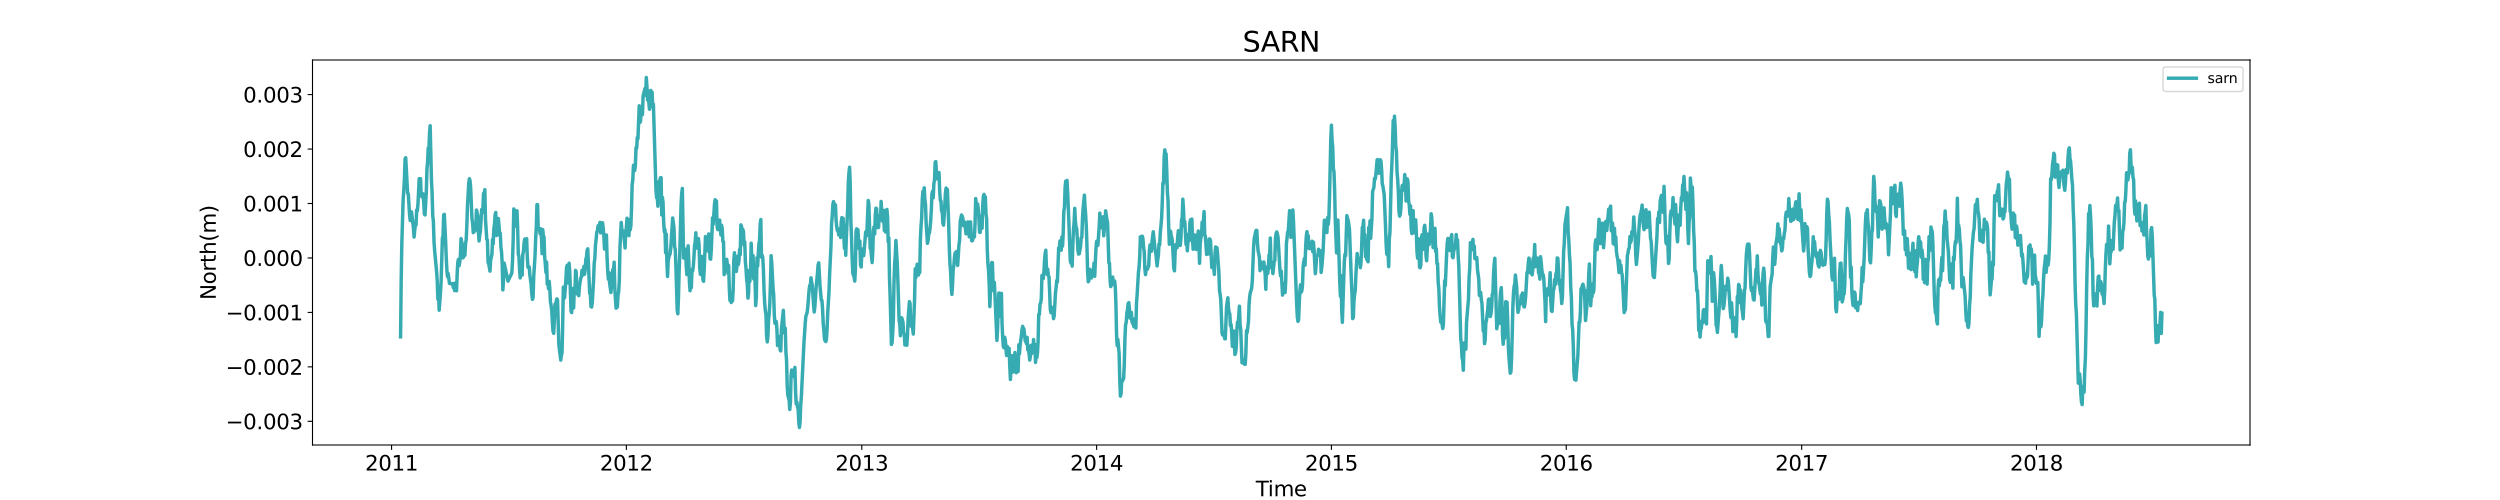 <?xml version="1.0" encoding="utf-8" standalone="no"?>
<!DOCTYPE svg PUBLIC "-//W3C//DTD SVG 1.1//EN"
  "http://www.w3.org/Graphics/SVG/1.1/DTD/svg11.dtd">
<svg xmlns:xlink="http://www.w3.org/1999/xlink" width="1800pt" height="360pt" viewBox="0 0 1800 360" xmlns="http://www.w3.org/2000/svg" version="1.1">
 <defs>
  <style type="text/css">*{stroke-linejoin: round; stroke-linecap: butt}</style>
 </defs>
 <g id="figure_1">
  <g id="patch_1">
   <path d="M 0 360 
L 1800 360 
L 1800 0 
L 0 0 
z
" style="fill: #ffffff"/>
  </g>
  <g id="axes_1">
   <g id="patch_2">
    <path d="M 225 320.4 
L 1620 320.4 
L 1620 43.2 
L 225 43.2 
z
" style="fill: #ffffff"/>
   </g>
   <g id="matplotlib.axis_1">
    <g id="xtick_1">
     <g id="line2d_1">
      <defs>
       <path id="mb39035f3ac" d="M 0 0 
L 0 3.5 
" style="stroke: #000000; stroke-width: 0.8"/>
      </defs>
      <g>
       <use xlink:href="#mb39035f3ac" x="281.925" y="320.4" style="stroke: #000000; stroke-width: 0.8"/>
      </g>
     </g>
     <g id="text_1">
      <!-- 2011 -->
      <g transform="translate(262.837 338.798) scale(0.15 -0.15)">
       <defs>
        <path id="DejaVuSans-32" d="M 1228 531 
L 3431 531 
L 3431 0 
L 469 0 
L 469 531 
Q 828 903 1448 1529 
Q 2069 2156 2228 2338 
Q 2531 2678 2651 2914 
Q 2772 3150 2772 3378 
Q 2772 3750 2511 3984 
Q 2250 4219 1831 4219 
Q 1534 4219 1204 4116 
Q 875 4013 500 3803 
L 500 4441 
Q 881 4594 1212 4672 
Q 1544 4750 1819 4750 
Q 2544 4750 2975 4387 
Q 3406 4025 3406 3419 
Q 3406 3131 3298 2873 
Q 3191 2616 2906 2266 
Q 2828 2175 2409 1742 
Q 1991 1309 1228 531 
z
" transform="scale(0.016)"/>
        <path id="DejaVuSans-30" d="M 2034 4250 
Q 1547 4250 1301 3770 
Q 1056 3291 1056 2328 
Q 1056 1369 1301 889 
Q 1547 409 2034 409 
Q 2525 409 2770 889 
Q 3016 1369 3016 2328 
Q 3016 3291 2770 3770 
Q 2525 4250 2034 4250 
z
M 2034 4750 
Q 2819 4750 3233 4129 
Q 3647 3509 3647 2328 
Q 3647 1150 3233 529 
Q 2819 -91 2034 -91 
Q 1250 -91 836 529 
Q 422 1150 422 2328 
Q 422 3509 836 4129 
Q 1250 4750 2034 4750 
z
" transform="scale(0.016)"/>
        <path id="DejaVuSans-31" d="M 794 531 
L 1825 531 
L 1825 4091 
L 703 3866 
L 703 4441 
L 1819 4666 
L 2450 4666 
L 2450 531 
L 3481 531 
L 3481 0 
L 794 0 
L 794 531 
z
" transform="scale(0.016)"/>
       </defs>
       <use xlink:href="#DejaVuSans-32"/>
       <use xlink:href="#DejaVuSans-30" x="63.623"/>
       <use xlink:href="#DejaVuSans-31" x="127.246"/>
       <use xlink:href="#DejaVuSans-31" x="190.869"/>
      </g>
     </g>
    </g>
    <g id="xtick_2">
     <g id="line2d_2">
      <g>
       <use xlink:href="#mb39035f3ac" x="450.985" y="320.4" style="stroke: #000000; stroke-width: 0.8"/>
      </g>
     </g>
     <g id="text_2">
      <!-- 2012 -->
      <g transform="translate(431.897 338.798) scale(0.15 -0.15)">
       <use xlink:href="#DejaVuSans-32"/>
       <use xlink:href="#DejaVuSans-30" x="63.623"/>
       <use xlink:href="#DejaVuSans-31" x="127.246"/>
       <use xlink:href="#DejaVuSans-32" x="190.869"/>
      </g>
     </g>
    </g>
    <g id="xtick_3">
     <g id="line2d_3">
      <g>
       <use xlink:href="#mb39035f3ac" x="620.508" y="320.4" style="stroke: #000000; stroke-width: 0.8"/>
      </g>
     </g>
     <g id="text_3">
      <!-- 2013 -->
      <g transform="translate(601.42 338.798) scale(0.15 -0.15)">
       <defs>
        <path id="DejaVuSans-33" d="M 2597 2516 
Q 3050 2419 3304 2112 
Q 3559 1806 3559 1356 
Q 3559 666 3084 287 
Q 2609 -91 1734 -91 
Q 1441 -91 1130 -33 
Q 819 25 488 141 
L 488 750 
Q 750 597 1062 519 
Q 1375 441 1716 441 
Q 2309 441 2620 675 
Q 2931 909 2931 1356 
Q 2931 1769 2642 2001 
Q 2353 2234 1838 2234 
L 1294 2234 
L 1294 2753 
L 1863 2753 
Q 2328 2753 2575 2939 
Q 2822 3125 2822 3475 
Q 2822 3834 2567 4026 
Q 2313 4219 1838 4219 
Q 1578 4219 1281 4162 
Q 984 4106 628 3988 
L 628 4550 
Q 988 4650 1302 4700 
Q 1616 4750 1894 4750 
Q 2613 4750 3031 4423 
Q 3450 4097 3450 3541 
Q 3450 3153 3228 2886 
Q 3006 2619 2597 2516 
z
" transform="scale(0.016)"/>
       </defs>
       <use xlink:href="#DejaVuSans-32"/>
       <use xlink:href="#DejaVuSans-30" x="63.623"/>
       <use xlink:href="#DejaVuSans-31" x="127.246"/>
       <use xlink:href="#DejaVuSans-33" x="190.869"/>
      </g>
     </g>
    </g>
    <g id="xtick_4">
     <g id="line2d_4">
      <g>
       <use xlink:href="#mb39035f3ac" x="789.568" y="320.4" style="stroke: #000000; stroke-width: 0.8"/>
      </g>
     </g>
     <g id="text_4">
      <!-- 2014 -->
      <g transform="translate(770.48 338.798) scale(0.15 -0.15)">
       <defs>
        <path id="DejaVuSans-34" d="M 2419 4116 
L 825 1625 
L 2419 1625 
L 2419 4116 
z
M 2253 4666 
L 3047 4666 
L 3047 1625 
L 3713 1625 
L 3713 1100 
L 3047 1100 
L 3047 0 
L 2419 0 
L 2419 1100 
L 313 1100 
L 313 1709 
L 2253 4666 
z
" transform="scale(0.016)"/>
       </defs>
       <use xlink:href="#DejaVuSans-32"/>
       <use xlink:href="#DejaVuSans-30" x="63.623"/>
       <use xlink:href="#DejaVuSans-31" x="127.246"/>
       <use xlink:href="#DejaVuSans-34" x="190.869"/>
      </g>
     </g>
    </g>
    <g id="xtick_5">
     <g id="line2d_5">
      <g>
       <use xlink:href="#mb39035f3ac" x="958.628" y="320.4" style="stroke: #000000; stroke-width: 0.8"/>
      </g>
     </g>
     <g id="text_5">
      <!-- 2015 -->
      <g transform="translate(939.54 338.798) scale(0.15 -0.15)">
       <defs>
        <path id="DejaVuSans-35" d="M 691 4666 
L 3169 4666 
L 3169 4134 
L 1269 4134 
L 1269 2991 
Q 1406 3038 1543 3061 
Q 1681 3084 1819 3084 
Q 2600 3084 3056 2656 
Q 3513 2228 3513 1497 
Q 3513 744 3044 326 
Q 2575 -91 1722 -91 
Q 1428 -91 1123 -41 
Q 819 9 494 109 
L 494 744 
Q 775 591 1075 516 
Q 1375 441 1709 441 
Q 2250 441 2565 725 
Q 2881 1009 2881 1497 
Q 2881 1984 2565 2268 
Q 2250 2553 1709 2553 
Q 1456 2553 1204 2497 
Q 953 2441 691 2322 
L 691 4666 
z
" transform="scale(0.016)"/>
       </defs>
       <use xlink:href="#DejaVuSans-32"/>
       <use xlink:href="#DejaVuSans-30" x="63.623"/>
       <use xlink:href="#DejaVuSans-31" x="127.246"/>
       <use xlink:href="#DejaVuSans-35" x="190.869"/>
      </g>
     </g>
    </g>
    <g id="xtick_6">
     <g id="line2d_6">
      <g>
       <use xlink:href="#mb39035f3ac" x="1127.688" y="320.4" style="stroke: #000000; stroke-width: 0.8"/>
      </g>
     </g>
     <g id="text_6">
      <!-- 2016 -->
      <g transform="translate(1108.6 338.798) scale(0.15 -0.15)">
       <defs>
        <path id="DejaVuSans-36" d="M 2113 2584 
Q 1688 2584 1439 2293 
Q 1191 2003 1191 1497 
Q 1191 994 1439 701 
Q 1688 409 2113 409 
Q 2538 409 2786 701 
Q 3034 994 3034 1497 
Q 3034 2003 2786 2293 
Q 2538 2584 2113 2584 
z
M 3366 4563 
L 3366 3988 
Q 3128 4100 2886 4159 
Q 2644 4219 2406 4219 
Q 1781 4219 1451 3797 
Q 1122 3375 1075 2522 
Q 1259 2794 1537 2939 
Q 1816 3084 2150 3084 
Q 2853 3084 3261 2657 
Q 3669 2231 3669 1497 
Q 3669 778 3244 343 
Q 2819 -91 2113 -91 
Q 1303 -91 875 529 
Q 447 1150 447 2328 
Q 447 3434 972 4092 
Q 1497 4750 2381 4750 
Q 2619 4750 2861 4703 
Q 3103 4656 3366 4563 
z
" transform="scale(0.016)"/>
       </defs>
       <use xlink:href="#DejaVuSans-32"/>
       <use xlink:href="#DejaVuSans-30" x="63.623"/>
       <use xlink:href="#DejaVuSans-31" x="127.246"/>
       <use xlink:href="#DejaVuSans-36" x="190.869"/>
      </g>
     </g>
    </g>
    <g id="xtick_7">
     <g id="line2d_7">
      <g>
       <use xlink:href="#mb39035f3ac" x="1297.211" y="320.4" style="stroke: #000000; stroke-width: 0.8"/>
      </g>
     </g>
     <g id="text_7">
      <!-- 2017 -->
      <g transform="translate(1278.124 338.798) scale(0.15 -0.15)">
       <defs>
        <path id="DejaVuSans-37" d="M 525 4666 
L 3525 4666 
L 3525 4397 
L 1831 0 
L 1172 0 
L 2766 4134 
L 525 4134 
L 525 4666 
z
" transform="scale(0.016)"/>
       </defs>
       <use xlink:href="#DejaVuSans-32"/>
       <use xlink:href="#DejaVuSans-30" x="63.623"/>
       <use xlink:href="#DejaVuSans-31" x="127.246"/>
       <use xlink:href="#DejaVuSans-37" x="190.869"/>
      </g>
     </g>
    </g>
    <g id="xtick_8">
     <g id="line2d_8">
      <g>
       <use xlink:href="#mb39035f3ac" x="1466.271" y="320.4" style="stroke: #000000; stroke-width: 0.8"/>
      </g>
     </g>
     <g id="text_8">
      <!-- 2018 -->
      <g transform="translate(1447.184 338.798) scale(0.15 -0.15)">
       <defs>
        <path id="DejaVuSans-38" d="M 2034 2216 
Q 1584 2216 1326 1975 
Q 1069 1734 1069 1313 
Q 1069 891 1326 650 
Q 1584 409 2034 409 
Q 2484 409 2743 651 
Q 3003 894 3003 1313 
Q 3003 1734 2745 1975 
Q 2488 2216 2034 2216 
z
M 1403 2484 
Q 997 2584 770 2862 
Q 544 3141 544 3541 
Q 544 4100 942 4425 
Q 1341 4750 2034 4750 
Q 2731 4750 3128 4425 
Q 3525 4100 3525 3541 
Q 3525 3141 3298 2862 
Q 3072 2584 2669 2484 
Q 3125 2378 3379 2068 
Q 3634 1759 3634 1313 
Q 3634 634 3220 271 
Q 2806 -91 2034 -91 
Q 1263 -91 848 271 
Q 434 634 434 1313 
Q 434 1759 690 2068 
Q 947 2378 1403 2484 
z
M 1172 3481 
Q 1172 3119 1398 2916 
Q 1625 2713 2034 2713 
Q 2441 2713 2670 2916 
Q 2900 3119 2900 3481 
Q 2900 3844 2670 4047 
Q 2441 4250 2034 4250 
Q 1625 4250 1398 4047 
Q 1172 3844 1172 3481 
z
" transform="scale(0.016)"/>
       </defs>
       <use xlink:href="#DejaVuSans-32"/>
       <use xlink:href="#DejaVuSans-30" x="63.623"/>
       <use xlink:href="#DejaVuSans-31" x="127.246"/>
       <use xlink:href="#DejaVuSans-38" x="190.869"/>
      </g>
     </g>
    </g>
    <g id="text_9">
     <!-- Time -->
     <g transform="translate(904.15 357.315) scale(0.15 -0.15)">
      <defs>
       <path id="DejaVuSans-54" d="M -19 4666 
L 3928 4666 
L 3928 4134 
L 2272 4134 
L 2272 0 
L 1638 0 
L 1638 4134 
L -19 4134 
L -19 4666 
z
" transform="scale(0.016)"/>
       <path id="DejaVuSans-69" d="M 603 3500 
L 1178 3500 
L 1178 0 
L 603 0 
L 603 3500 
z
M 603 4863 
L 1178 4863 
L 1178 4134 
L 603 4134 
L 603 4863 
z
" transform="scale(0.016)"/>
       <path id="DejaVuSans-6d" d="M 3328 2828 
Q 3544 3216 3844 3400 
Q 4144 3584 4550 3584 
Q 5097 3584 5394 3201 
Q 5691 2819 5691 2113 
L 5691 0 
L 5113 0 
L 5113 2094 
Q 5113 2597 4934 2840 
Q 4756 3084 4391 3084 
Q 3944 3084 3684 2787 
Q 3425 2491 3425 1978 
L 3425 0 
L 2847 0 
L 2847 2094 
Q 2847 2600 2669 2842 
Q 2491 3084 2119 3084 
Q 1678 3084 1418 2786 
Q 1159 2488 1159 1978 
L 1159 0 
L 581 0 
L 581 3500 
L 1159 3500 
L 1159 2956 
Q 1356 3278 1631 3431 
Q 1906 3584 2284 3584 
Q 2666 3584 2933 3390 
Q 3200 3197 3328 2828 
z
" transform="scale(0.016)"/>
       <path id="DejaVuSans-65" d="M 3597 1894 
L 3597 1613 
L 953 1613 
Q 991 1019 1311 708 
Q 1631 397 2203 397 
Q 2534 397 2845 478 
Q 3156 559 3463 722 
L 3463 178 
Q 3153 47 2828 -22 
Q 2503 -91 2169 -91 
Q 1331 -91 842 396 
Q 353 884 353 1716 
Q 353 2575 817 3079 
Q 1281 3584 2069 3584 
Q 2775 3584 3186 3129 
Q 3597 2675 3597 1894 
z
M 3022 2063 
Q 3016 2534 2758 2815 
Q 2500 3097 2075 3097 
Q 1594 3097 1305 2825 
Q 1016 2553 972 2059 
L 3022 2063 
z
" transform="scale(0.016)"/>
      </defs>
      <use xlink:href="#DejaVuSans-54"/>
      <use xlink:href="#DejaVuSans-69" x="57.959"/>
      <use xlink:href="#DejaVuSans-6d" x="85.742"/>
      <use xlink:href="#DejaVuSans-65" x="183.154"/>
     </g>
    </g>
   </g>
   <g id="matplotlib.axis_2">
    <g id="ytick_1">
     <g id="line2d_9">
      <defs>
       <path id="mf2f83f1290" d="M 0 0 
L -3.5 0 
" style="stroke: #000000; stroke-width: 0.8"/>
      </defs>
      <g>
       <use xlink:href="#mf2f83f1290" x="225" y="303.341" style="stroke: #000000; stroke-width: 0.8"/>
      </g>
     </g>
     <g id="text_10">
      <!-- −0.003 -->
      <g transform="translate(162.488 309.04) scale(0.15 -0.15)">
       <defs>
        <path id="DejaVuSans-2212" d="M 678 2272 
L 4684 2272 
L 4684 1741 
L 678 1741 
L 678 2272 
z
" transform="scale(0.016)"/>
        <path id="DejaVuSans-2e" d="M 684 794 
L 1344 794 
L 1344 0 
L 684 0 
L 684 794 
z
" transform="scale(0.016)"/>
       </defs>
       <use xlink:href="#DejaVuSans-2212"/>
       <use xlink:href="#DejaVuSans-30" x="83.789"/>
       <use xlink:href="#DejaVuSans-2e" x="147.412"/>
       <use xlink:href="#DejaVuSans-30" x="179.199"/>
       <use xlink:href="#DejaVuSans-30" x="242.822"/>
       <use xlink:href="#DejaVuSans-33" x="306.445"/>
      </g>
     </g>
    </g>
    <g id="ytick_2">
     <g id="line2d_10">
      <g>
       <use xlink:href="#mf2f83f1290" x="225" y="264.138" style="stroke: #000000; stroke-width: 0.8"/>
      </g>
     </g>
     <g id="text_11">
      <!-- −0.002 -->
      <g transform="translate(162.488 269.836) scale(0.15 -0.15)">
       <use xlink:href="#DejaVuSans-2212"/>
       <use xlink:href="#DejaVuSans-30" x="83.789"/>
       <use xlink:href="#DejaVuSans-2e" x="147.412"/>
       <use xlink:href="#DejaVuSans-30" x="179.199"/>
       <use xlink:href="#DejaVuSans-30" x="242.822"/>
       <use xlink:href="#DejaVuSans-32" x="306.445"/>
      </g>
     </g>
    </g>
    <g id="ytick_3">
     <g id="line2d_11">
      <g>
       <use xlink:href="#mf2f83f1290" x="225" y="224.934" style="stroke: #000000; stroke-width: 0.8"/>
      </g>
     </g>
     <g id="text_12">
      <!-- −0.001 -->
      <g transform="translate(162.488 230.633) scale(0.15 -0.15)">
       <use xlink:href="#DejaVuSans-2212"/>
       <use xlink:href="#DejaVuSans-30" x="83.789"/>
       <use xlink:href="#DejaVuSans-2e" x="147.412"/>
       <use xlink:href="#DejaVuSans-30" x="179.199"/>
       <use xlink:href="#DejaVuSans-30" x="242.822"/>
       <use xlink:href="#DejaVuSans-31" x="306.445"/>
      </g>
     </g>
    </g>
    <g id="ytick_4">
     <g id="line2d_12">
      <g>
       <use xlink:href="#mf2f83f1290" x="225" y="185.73" style="stroke: #000000; stroke-width: 0.8"/>
      </g>
     </g>
     <g id="text_13">
      <!-- 0.000 -->
      <g transform="translate(175.058 191.429) scale(0.15 -0.15)">
       <use xlink:href="#DejaVuSans-30"/>
       <use xlink:href="#DejaVuSans-2e" x="63.623"/>
       <use xlink:href="#DejaVuSans-30" x="95.41"/>
       <use xlink:href="#DejaVuSans-30" x="159.033"/>
       <use xlink:href="#DejaVuSans-30" x="222.656"/>
      </g>
     </g>
    </g>
    <g id="ytick_5">
     <g id="line2d_13">
      <g>
       <use xlink:href="#mf2f83f1290" x="225" y="146.526" style="stroke: #000000; stroke-width: 0.8"/>
      </g>
     </g>
     <g id="text_14">
      <!-- 0.001 -->
      <g transform="translate(175.058 152.225) scale(0.15 -0.15)">
       <use xlink:href="#DejaVuSans-30"/>
       <use xlink:href="#DejaVuSans-2e" x="63.623"/>
       <use xlink:href="#DejaVuSans-30" x="95.41"/>
       <use xlink:href="#DejaVuSans-30" x="159.033"/>
       <use xlink:href="#DejaVuSans-31" x="222.656"/>
      </g>
     </g>
    </g>
    <g id="ytick_6">
     <g id="line2d_14">
      <g>
       <use xlink:href="#mf2f83f1290" x="225" y="107.323" style="stroke: #000000; stroke-width: 0.8"/>
      </g>
     </g>
     <g id="text_15">
      <!-- 0.002 -->
      <g transform="translate(175.058 113.022) scale(0.15 -0.15)">
       <use xlink:href="#DejaVuSans-30"/>
       <use xlink:href="#DejaVuSans-2e" x="63.623"/>
       <use xlink:href="#DejaVuSans-30" x="95.41"/>
       <use xlink:href="#DejaVuSans-30" x="159.033"/>
       <use xlink:href="#DejaVuSans-32" x="222.656"/>
      </g>
     </g>
    </g>
    <g id="ytick_7">
     <g id="line2d_15">
      <g>
       <use xlink:href="#mf2f83f1290" x="225" y="68.119" style="stroke: #000000; stroke-width: 0.8"/>
      </g>
     </g>
     <g id="text_16">
      <!-- 0.003 -->
      <g transform="translate(175.058 73.818) scale(0.15 -0.15)">
       <use xlink:href="#DejaVuSans-30"/>
       <use xlink:href="#DejaVuSans-2e" x="63.623"/>
       <use xlink:href="#DejaVuSans-30" x="95.41"/>
       <use xlink:href="#DejaVuSans-30" x="159.033"/>
       <use xlink:href="#DejaVuSans-33" x="222.656"/>
      </g>
     </g>
    </g>
    <g id="text_17">
     <!-- North(m) -->
     <g transform="translate(155.369 215.934) rotate(-90) scale(0.15 -0.15)">
      <defs>
       <path id="DejaVuSans-4e" d="M 628 4666 
L 1478 4666 
L 3547 763 
L 3547 4666 
L 4159 4666 
L 4159 0 
L 3309 0 
L 1241 3903 
L 1241 0 
L 628 0 
L 628 4666 
z
" transform="scale(0.016)"/>
       <path id="DejaVuSans-6f" d="M 1959 3097 
Q 1497 3097 1228 2736 
Q 959 2375 959 1747 
Q 959 1119 1226 758 
Q 1494 397 1959 397 
Q 2419 397 2687 759 
Q 2956 1122 2956 1747 
Q 2956 2369 2687 2733 
Q 2419 3097 1959 3097 
z
M 1959 3584 
Q 2709 3584 3137 3096 
Q 3566 2609 3566 1747 
Q 3566 888 3137 398 
Q 2709 -91 1959 -91 
Q 1206 -91 779 398 
Q 353 888 353 1747 
Q 353 2609 779 3096 
Q 1206 3584 1959 3584 
z
" transform="scale(0.016)"/>
       <path id="DejaVuSans-72" d="M 2631 2963 
Q 2534 3019 2420 3045 
Q 2306 3072 2169 3072 
Q 1681 3072 1420 2755 
Q 1159 2438 1159 1844 
L 1159 0 
L 581 0 
L 581 3500 
L 1159 3500 
L 1159 2956 
Q 1341 3275 1631 3429 
Q 1922 3584 2338 3584 
Q 2397 3584 2469 3576 
Q 2541 3569 2628 3553 
L 2631 2963 
z
" transform="scale(0.016)"/>
       <path id="DejaVuSans-74" d="M 1172 4494 
L 1172 3500 
L 2356 3500 
L 2356 3053 
L 1172 3053 
L 1172 1153 
Q 1172 725 1289 603 
Q 1406 481 1766 481 
L 2356 481 
L 2356 0 
L 1766 0 
Q 1100 0 847 248 
Q 594 497 594 1153 
L 594 3053 
L 172 3053 
L 172 3500 
L 594 3500 
L 594 4494 
L 1172 4494 
z
" transform="scale(0.016)"/>
       <path id="DejaVuSans-68" d="M 3513 2113 
L 3513 0 
L 2938 0 
L 2938 2094 
Q 2938 2591 2744 2837 
Q 2550 3084 2163 3084 
Q 1697 3084 1428 2787 
Q 1159 2491 1159 1978 
L 1159 0 
L 581 0 
L 581 4863 
L 1159 4863 
L 1159 2956 
Q 1366 3272 1645 3428 
Q 1925 3584 2291 3584 
Q 2894 3584 3203 3211 
Q 3513 2838 3513 2113 
z
" transform="scale(0.016)"/>
       <path id="DejaVuSans-28" d="M 1984 4856 
Q 1566 4138 1362 3434 
Q 1159 2731 1159 2009 
Q 1159 1288 1364 580 
Q 1569 -128 1984 -844 
L 1484 -844 
Q 1016 -109 783 600 
Q 550 1309 550 2009 
Q 550 2706 781 3412 
Q 1013 4119 1484 4856 
L 1984 4856 
z
" transform="scale(0.016)"/>
       <path id="DejaVuSans-29" d="M 513 4856 
L 1013 4856 
Q 1481 4119 1714 3412 
Q 1947 2706 1947 2009 
Q 1947 1309 1714 600 
Q 1481 -109 1013 -844 
L 513 -844 
Q 928 -128 1133 580 
Q 1338 1288 1338 2009 
Q 1338 2731 1133 3434 
Q 928 4138 513 4856 
z
" transform="scale(0.016)"/>
      </defs>
      <use xlink:href="#DejaVuSans-4e"/>
      <use xlink:href="#DejaVuSans-6f" x="74.805"/>
      <use xlink:href="#DejaVuSans-72" x="135.986"/>
      <use xlink:href="#DejaVuSans-74" x="177.1"/>
      <use xlink:href="#DejaVuSans-68" x="216.309"/>
      <use xlink:href="#DejaVuSans-28" x="279.688"/>
      <use xlink:href="#DejaVuSans-6d" x="318.701"/>
      <use xlink:href="#DejaVuSans-29" x="416.113"/>
     </g>
    </g>
   </g>
   <g id="line2d_16">
    <path d="M 288.409 242.493 
L 288.872 200.136 
L 289.335 174.442 
L 290.262 143.626 
L 290.725 137.051 
L 291.188 128.816 
L 291.651 114.468 
L 292.115 113.556 
L 293.041 131.059 
L 293.504 139.276 
L 293.967 139.585 
L 294.894 154.775 
L 295.357 158.792 
L 295.82 152.985 
L 296.283 152.521 
L 297.673 164.279 
L 298.136 170.676 
L 298.599 165.552 
L 299.062 162.153 
L 299.525 162.042 
L 299.989 151.268 
L 300.452 151.868 
L 300.915 147.147 
L 301.841 128.617 
L 302.304 129.475 
L 302.768 128.669 
L 303.231 139.989 
L 303.694 141.608 
L 304.157 141.978 
L 304.62 139.543 
L 305.084 145.632 
L 305.547 154.084 
L 306.01 154.74 
L 306.936 138.399 
L 307.399 121.773 
L 307.863 116.807 
L 308.326 106.638 
L 308.789 107.996 
L 309.252 95.945 
L 309.715 90.503 
L 310.642 129.708 
L 311.105 138.586 
L 311.568 155.579 
L 312.031 159.231 
L 312.494 174.096 
L 312.958 180.683 
L 314.347 195.549 
L 314.81 202.271 
L 315.273 215.472 
L 315.737 210.309 
L 316.2 223.354 
L 317.126 210.984 
L 317.589 203.054 
L 318.516 171.469 
L 318.979 169.846 
L 319.442 154.804 
L 319.905 154.334 
L 320.832 173.512 
L 321.295 185.582 
L 321.758 194.628 
L 322.221 199.255 
L 322.684 196.92 
L 323.611 204.045 
L 324.537 204.197 
L 325.463 204.17 
L 325.927 204.708 
L 326.39 207.061 
L 326.853 204.032 
L 327.316 209.242 
L 327.779 205.098 
L 328.242 203.587 
L 328.706 209.317 
L 329.169 196.789 
L 329.632 188.681 
L 330.095 186.738 
L 330.558 191.298 
L 331.021 188.7 
L 331.485 184.366 
L 331.948 171.805 
L 332.874 176.349 
L 333.337 185.691 
L 333.801 184.818 
L 334.264 181.106 
L 334.727 183.812 
L 335.19 175.423 
L 335.653 172.786 
L 336.116 162.639 
L 336.58 148.381 
L 337.506 131.727 
L 337.969 128.686 
L 338.432 130.003 
L 338.896 135.661 
L 339.822 157.773 
L 340.285 160.709 
L 340.748 167.492 
L 341.211 162.889 
L 341.675 166.541 
L 342.138 165.781 
L 342.601 162.04 
L 343.064 151.227 
L 343.99 155.585 
L 344.454 166.771 
L 344.917 173.481 
L 345.38 169.253 
L 345.843 166.857 
L 346.306 159.829 
L 346.77 150.858 
L 347.233 153.082 
L 347.696 149.432 
L 348.159 139.15 
L 348.622 140.204 
L 349.085 136.57 
L 349.549 158.066 
L 350.475 172.309 
L 350.938 172.859 
L 351.401 189.017 
L 351.865 189.73 
L 352.791 195.219 
L 353.254 187.306 
L 354.18 183.23 
L 354.644 172.377 
L 355.107 175.503 
L 355.57 164.487 
L 356.033 161.425 
L 356.496 154.593 
L 356.959 153.003 
L 357.423 169.576 
L 357.886 169.319 
L 358.812 157.318 
L 359.275 162.152 
L 359.739 168.986 
L 360.202 167.805 
L 360.665 177.965 
L 361.128 181.483 
L 361.591 190.372 
L 362.054 208.72 
L 362.518 201.916 
L 362.981 189.406 
L 365.76 202.417 
L 368.539 196.492 
L 369.002 187.919 
L 369.465 173.711 
L 369.928 150.447 
L 370.392 151.327 
L 370.855 162.193 
L 371.318 157.971 
L 371.781 162.923 
L 372.244 151.796 
L 372.708 164.56 
L 373.171 183.076 
L 373.634 184.533 
L 374.097 194.212 
L 374.56 200.116 
L 375.023 188.518 
L 375.487 195.245 
L 375.95 198.107 
L 376.413 183.177 
L 376.876 181.212 
L 377.339 175.058 
L 377.802 172.141 
L 378.266 174.707 
L 378.729 174.602 
L 379.192 171.836 
L 379.655 184.729 
L 380.118 192.442 
L 380.582 192.7 
L 381.045 192.219 
L 381.508 198.162 
L 382.434 204.952 
L 382.897 211.73 
L 383.361 215.584 
L 383.824 214.106 
L 384.287 198.94 
L 385.213 184.319 
L 385.677 171.932 
L 386.14 163.42 
L 386.603 147.33 
L 387.066 147.376 
L 387.529 164.766 
L 387.992 164.347 
L 388.456 165.575 
L 388.919 168.381 
L 389.382 164.725 
L 389.845 170.556 
L 390.308 182.615 
L 390.771 165.349 
L 391.235 170.133 
L 391.698 170.537 
L 392.161 185.166 
L 392.624 190.029 
L 393.087 196.184 
L 393.551 188.664 
L 394.014 204.57 
L 394.477 202.734 
L 394.94 207.943 
L 395.403 202.584 
L 395.866 207.883 
L 396.33 217.534 
L 396.793 219.943 
L 397.256 223.517 
L 397.719 232.428 
L 398.182 238.556 
L 398.645 240.007 
L 399.109 231.26 
L 399.572 218.94 
L 400.035 219.764 
L 400.498 216.64 
L 400.961 215.173 
L 401.425 215.992 
L 402.351 247.973 
L 403.74 259.271 
L 404.204 255.901 
L 404.667 253.852 
L 405.13 233.808 
L 405.593 206.708 
L 406.056 214.953 
L 406.52 214.187 
L 407.446 201.363 
L 407.909 192.442 
L 408.372 191.043 
L 408.835 203.768 
L 409.299 201.087 
L 409.762 189.506 
L 410.225 195.936 
L 411.151 224.002 
L 411.614 225.1 
L 412.078 213.032 
L 412.541 207.623 
L 413.004 221.72 
L 413.467 208.89 
L 413.93 210.986 
L 414.394 194.666 
L 414.857 195.849 
L 415.32 211.212 
L 415.783 211.762 
L 416.246 204.784 
L 416.709 212.889 
L 417.173 206.489 
L 418.099 200.246 
L 418.562 199.653 
L 419.025 194.647 
L 419.489 195.6 
L 419.952 197.903 
L 420.415 191.793 
L 420.878 197.445 
L 421.341 193.996 
L 421.804 186.666 
L 422.268 185.154 
L 422.731 180.12 
L 423.194 179.152 
L 424.583 211.28 
L 425.047 211.745 
L 425.51 220.774 
L 425.973 221.089 
L 426.436 217.892 
L 427.363 201.842 
L 427.826 189.499 
L 428.289 185.86 
L 428.752 176.379 
L 429.215 172.275 
L 429.678 167.151 
L 430.142 166.066 
L 430.605 162.572 
L 431.068 162.813 
L 431.531 162.674 
L 431.994 160.076 
L 432.457 167.688 
L 432.921 167.191 
L 433.384 164.638 
L 433.847 160.405 
L 434.31 164.438 
L 434.773 169.804 
L 435.237 179.326 
L 435.7 172.606 
L 436.163 174.444 
L 436.626 169.174 
L 437.089 185.249 
L 437.552 195.336 
L 438.016 201.061 
L 438.479 196.363 
L 438.942 204.053 
L 439.868 210.63 
L 440.332 205.915 
L 440.795 197.655 
L 441.258 194.016 
L 441.721 195.142 
L 442.184 188.759 
L 442.647 207.051 
L 443.111 215.497 
L 443.574 221.871 
L 444.5 220.999 
L 444.963 212.627 
L 445.426 210.068 
L 445.89 202.497 
L 446.353 178.841 
L 447.279 160.193 
L 447.742 165.156 
L 448.669 166.96 
L 449.132 168.893 
L 450.058 178.556 
L 450.521 166.37 
L 450.985 163.895 
L 451.448 157.097 
L 451.911 166.261 
L 452.374 161.523 
L 452.837 169.701 
L 453.301 158.142 
L 453.764 165.457 
L 454.227 162.456 
L 454.69 150.483 
L 455.153 132.91 
L 455.616 129.438 
L 456.08 118.994 
L 457.006 122.737 
L 457.469 119.16 
L 457.932 106.236 
L 458.395 106.753 
L 458.859 98.976 
L 459.322 99.873 
L 460.248 76.18 
L 460.711 88.177 
L 461.175 87.562 
L 461.638 79.465 
L 462.564 82.513 
L 463.027 69.107 
L 464.417 63.678 
L 464.88 68.633 
L 465.343 55.8 
L 465.806 62.485 
L 466.27 72.021 
L 466.733 65.465 
L 467.196 74.278 
L 467.659 78.669 
L 468.122 74.705 
L 468.585 65.112 
L 469.049 67.017 
L 469.512 66.34 
L 469.975 76.836 
L 470.438 75.079 
L 472.291 136.828 
L 472.754 142.34 
L 473.217 141.893 
L 473.68 148.48 
L 474.144 138.041 
L 474.607 130.481 
L 475.07 130.471 
L 475.533 127.968 
L 475.996 127.936 
L 476.459 154.802 
L 476.923 142.151 
L 477.386 145.804 
L 477.849 160.108 
L 478.312 166.908 
L 478.775 165.291 
L 479.238 181.987 
L 479.702 168.529 
L 480.165 188.44 
L 480.628 199.099 
L 481.091 188.1 
L 481.554 184.987 
L 482.481 182.653 
L 482.944 178.655 
L 484.333 156.945 
L 485.26 164.123 
L 485.723 177.975 
L 486.186 179.315 
L 486.649 191.727 
L 487.576 223.222 
L 488.039 225.911 
L 488.502 213.899 
L 488.965 195.608 
L 489.428 183.047 
L 490.355 147.099 
L 490.818 139.405 
L 491.281 135.687 
L 492.207 185.763 
L 492.671 183.378 
L 493.134 179.307 
L 493.597 181.005 
L 494.06 190.779 
L 494.523 197.73 
L 495.45 176.976 
L 495.913 188.178 
L 496.376 203.054 
L 496.839 209.344 
L 497.302 201.146 
L 497.766 207.145 
L 498.229 194.035 
L 498.692 195.223 
L 499.155 192.07 
L 499.618 185.424 
L 500.082 176.542 
L 500.545 174.179 
L 501.008 167.594 
L 501.471 178.645 
L 501.934 178.046 
L 502.397 172.463 
L 502.861 171.781 
L 503.324 176.335 
L 503.787 192.734 
L 504.25 197.456 
L 504.713 197.732 
L 505.176 184.566 
L 505.64 187.176 
L 506.103 201.414 
L 506.566 202.551 
L 507.029 193.883 
L 507.956 170.295 
L 508.419 172.967 
L 509.345 180.675 
L 509.808 177.204 
L 510.271 168.44 
L 510.735 174.663 
L 511.198 186.24 
L 511.661 186.639 
L 512.124 179.852 
L 513.051 156.813 
L 513.514 161.445 
L 514.44 146.841 
L 514.903 143.806 
L 515.366 144.759 
L 515.83 144.704 
L 516.293 162.766 
L 516.756 165.332 
L 517.219 162.006 
L 517.682 160.848 
L 518.145 158.429 
L 518.609 164.899 
L 519.072 169.206 
L 519.535 162.235 
L 519.998 164.409 
L 520.461 173.874 
L 520.925 174.082 
L 521.388 197.734 
L 522.314 188.73 
L 522.777 190.546 
L 523.24 186.705 
L 523.704 190.374 
L 524.167 196.882 
L 524.63 191.104 
L 525.093 207.542 
L 525.556 216.313 
L 526.019 212.747 
L 526.483 217.821 
L 526.946 216.73 
L 527.409 216.636 
L 527.872 208.51 
L 528.335 187.588 
L 528.799 181.96 
L 529.262 191.258 
L 529.725 192.771 
L 530.188 195.421 
L 530.651 190.661 
L 531.114 184.462 
L 531.578 190.444 
L 532.041 187.886 
L 532.504 179.62 
L 532.967 183.441 
L 533.43 161.93 
L 533.894 162.927 
L 534.357 171.424 
L 534.82 165.141 
L 535.283 166.593 
L 535.746 176.619 
L 536.209 174.133 
L 536.673 188.561 
L 537.136 193.647 
L 537.599 201.079 
L 538.062 204.754 
L 538.525 214.668 
L 538.988 210.816 
L 539.452 194.698 
L 539.915 202.585 
L 540.378 195.669 
L 540.841 175.105 
L 541.304 185.506 
L 541.768 192.698 
L 542.231 184.096 
L 542.694 200.77 
L 543.62 201.639 
L 544.083 220.004 
L 544.547 214.225 
L 545.01 185.596 
L 545.473 191.735 
L 546.399 175.456 
L 546.863 173.491 
L 547.326 161.625 
L 547.789 158.092 
L 548.252 185.177 
L 548.715 183.705 
L 549.178 185.279 
L 549.642 193.77 
L 550.105 208.837 
L 550.568 218.246 
L 551.031 223.545 
L 551.494 226.66 
L 551.957 241.799 
L 552.421 246.197 
L 552.884 242.389 
L 553.347 230.483 
L 553.81 225.824 
L 554.273 218.332 
L 554.737 203.676 
L 555.2 184.086 
L 555.663 189.508 
L 556.589 207.314 
L 557.052 212.372 
L 557.516 227.158 
L 557.979 232.805 
L 558.442 231.674 
L 558.905 231.507 
L 559.368 237.064 
L 559.831 248.775 
L 560.295 245.785 
L 560.758 244.985 
L 561.221 242.343 
L 561.684 252.105 
L 562.147 252.666 
L 562.611 237.142 
L 564 223.44 
L 564.463 234.021 
L 564.926 239.885 
L 565.39 236.274 
L 565.853 253.367 
L 566.316 259.254 
L 566.779 277.558 
L 567.242 284.599 
L 568.169 288.05 
L 568.632 294.822 
L 569.095 290.13 
L 569.558 270.702 
L 570.021 266.402 
L 570.485 269.606 
L 570.948 268.655 
L 571.411 271.165 
L 572.337 264.519 
L 572.8 281.853 
L 573.264 290.776 
L 573.727 289.421 
L 574.19 293.012 
L 574.653 294.519 
L 575.116 303.728 
L 575.58 307.8 
L 576.043 304.026 
L 576.506 291.723 
L 576.969 285.792 
L 578.822 247.18 
L 579.748 232.923 
L 580.211 227.626 
L 580.675 226.535 
L 581.138 224.939 
L 581.601 221.053 
L 582.527 209.075 
L 582.99 205.531 
L 583.454 205.689 
L 583.917 200.022 
L 584.38 203.17 
L 584.843 205.479 
L 585.769 219.465 
L 586.233 224.646 
L 586.696 220.895 
L 587.622 206.833 
L 588.549 197.135 
L 589.012 190.914 
L 589.475 189.229 
L 590.401 205.752 
L 591.328 216.182 
L 591.791 216.334 
L 592.254 222.495 
L 592.717 233.025 
L 593.18 237.663 
L 593.644 244.178 
L 594.107 245.433 
L 594.57 245.949 
L 595.033 244.214 
L 595.496 237.203 
L 595.959 225.151 
L 596.886 209.751 
L 597.349 196.803 
L 598.275 177.869 
L 598.738 160.789 
L 599.202 155.693 
L 599.665 147.287 
L 600.128 145.143 
L 601.054 148.556 
L 601.518 147.532 
L 601.981 158.566 
L 602.444 163.344 
L 602.907 166.005 
L 603.37 164.701 
L 603.833 169.104 
L 604.297 167.066 
L 604.76 166.484 
L 605.223 170.971 
L 605.686 159.844 
L 606.149 156.652 
L 606.612 161.33 
L 607.076 157.225 
L 607.539 169.99 
L 608.002 178.654 
L 608.465 172.775 
L 608.928 183.803 
L 609.392 170.469 
L 610.318 149.99 
L 610.781 131.29 
L 611.244 124.509 
L 611.707 120.382 
L 612.171 132.867 
L 612.634 159.946 
L 613.097 171.305 
L 613.56 186.399 
L 614.023 196.923 
L 614.95 199.271 
L 615.413 202.397 
L 615.876 194.266 
L 616.339 166.656 
L 616.802 164.764 
L 617.266 168.31 
L 617.729 165.432 
L 618.192 175.043 
L 618.655 179.16 
L 619.118 173.555 
L 619.581 190.834 
L 620.045 192.229 
L 620.508 181.734 
L 620.971 184.362 
L 621.434 179.121 
L 621.897 184.033 
L 623.287 167.022 
L 623.75 170.004 
L 624.213 165.43 
L 625.14 144.353 
L 625.603 147.211 
L 626.529 178.732 
L 626.992 179.517 
L 627.919 189.057 
L 628.382 181.755 
L 628.845 165.928 
L 629.308 163.291 
L 629.771 168.467 
L 630.235 154.607 
L 630.698 149.914 
L 631.161 150.234 
L 631.624 162.159 
L 632.087 163.94 
L 632.55 163.728 
L 633.014 155.306 
L 633.477 156.052 
L 633.94 158.472 
L 634.403 145.032 
L 634.866 152.453 
L 635.793 159.73 
L 636.256 151.425 
L 636.719 165.976 
L 637.182 158.596 
L 637.645 167.093 
L 638.109 155.383 
L 638.572 150.786 
L 639.035 156.124 
L 639.498 174.158 
L 639.961 171.196 
L 640.424 199.782 
L 640.888 213.415 
L 641.814 248.033 
L 642.277 246.993 
L 642.74 240.038 
L 643.204 230.232 
L 643.667 203.994 
L 644.13 190.027 
L 644.593 183.683 
L 645.056 173.177 
L 645.983 188.86 
L 646.446 201.362 
L 647.372 231.248 
L 647.835 233.158 
L 648.299 241.728 
L 649.225 228.759 
L 649.688 230.193 
L 650.151 232.21 
L 650.614 239.783 
L 651.078 240.63 
L 651.541 248.387 
L 652.004 247.509 
L 652.467 243.573 
L 652.93 248.58 
L 653.393 240.97 
L 653.857 229.551 
L 654.783 217.159 
L 655.246 218.448 
L 655.709 234.718 
L 656.173 229.914 
L 656.636 234.211 
L 657.099 236.48 
L 657.562 240.507 
L 658.488 215.463 
L 658.952 193.516 
L 659.415 199.812 
L 660.341 190.208 
L 660.804 192.707 
L 661.268 198.028 
L 661.731 195.509 
L 662.194 196.244 
L 662.657 172.862 
L 663.12 163.157 
L 663.583 157.07 
L 664.047 143.176 
L 664.51 137.806 
L 664.973 138.927 
L 665.436 135.226 
L 665.899 143.661 
L 666.362 147.252 
L 666.826 160.672 
L 667.752 175.196 
L 668.215 173.298 
L 668.678 168.163 
L 669.142 167.895 
L 669.605 164.609 
L 670.068 159.188 
L 670.531 151.751 
L 670.994 139.734 
L 671.457 137.707 
L 671.921 142.384 
L 672.384 132.136 
L 672.847 129.785 
L 673.31 116.764 
L 673.773 116.328 
L 674.237 124.54 
L 674.7 128.758 
L 675.163 124.441 
L 675.626 124.587 
L 676.089 124.235 
L 676.552 137.184 
L 677.016 144.242 
L 677.479 144.691 
L 677.942 151.883 
L 678.405 152.673 
L 678.868 160.604 
L 679.331 162.095 
L 679.795 155.946 
L 680.721 138.939 
L 681.184 135.406 
L 681.647 138.263 
L 682.111 136.444 
L 683.037 160.696 
L 683.5 178.406 
L 683.963 190.1 
L 684.426 195.198 
L 684.89 206.601 
L 685.353 212.001 
L 685.816 205.421 
L 686.279 194.356 
L 686.742 191.45 
L 687.205 185.766 
L 687.669 182.138 
L 688.132 184.502 
L 688.595 181.109 
L 689.058 183.568 
L 689.521 191.085 
L 690.448 176.419 
L 690.911 172.998 
L 691.374 159.289 
L 692.3 154.81 
L 692.764 155.741 
L 693.227 156.979 
L 693.69 162.452 
L 694.153 161.545 
L 694.616 159.939 
L 695.543 168.369 
L 696.469 161.718 
L 696.932 159.758 
L 697.395 161.792 
L 697.859 170.524 
L 698.322 163.793 
L 698.785 159.739 
L 699.248 169.776 
L 699.711 173.445 
L 700.174 173.256 
L 700.638 171.577 
L 701.101 170.463 
L 701.564 170.553 
L 702.027 160.955 
L 702.49 142.939 
L 702.954 147.639 
L 703.417 148.479 
L 703.88 146.873 
L 704.343 150.346 
L 704.806 157.348 
L 705.269 167.189 
L 705.733 167.329 
L 706.196 156.605 
L 706.659 155.436 
L 707.122 164.308 
L 707.585 147.3 
L 708.049 141.218 
L 708.512 139.942 
L 708.975 143.242 
L 709.438 141.781 
L 709.901 153.901 
L 710.364 157.162 
L 710.828 179.19 
L 711.291 190.05 
L 711.754 194.492 
L 712.217 204.675 
L 712.68 220.777 
L 713.143 209.571 
L 713.607 193.336 
L 714.07 188.991 
L 714.533 189.081 
L 714.996 204.394 
L 715.459 209.34 
L 715.923 203.287 
L 716.386 212.674 
L 717.775 245.11 
L 718.238 237.187 
L 718.702 221.62 
L 719.165 210.975 
L 720.091 227.679 
L 720.554 220.377 
L 721.017 211.198 
L 721.481 233.025 
L 721.944 243.157 
L 722.407 249.587 
L 722.87 250.4 
L 723.333 242.801 
L 723.797 244.544 
L 724.723 255.959 
L 725.186 249.375 
L 725.649 252.731 
L 726.112 253.243 
L 726.576 250.763 
L 727.039 263.809 
L 727.502 273.242 
L 728.428 256.027 
L 728.892 256.628 
L 729.355 267.88 
L 729.818 266.766 
L 730.281 264.947 
L 730.744 253.78 
L 731.671 268.388 
L 732.134 267.784 
L 732.597 261.865 
L 733.06 267.455 
L 733.523 248.241 
L 733.986 254.839 
L 734.45 249.066 
L 734.913 245.074 
L 735.376 242.112 
L 735.839 237.442 
L 736.302 234.945 
L 736.766 236.463 
L 737.229 236.795 
L 738.155 245.298 
L 738.618 246.1 
L 739.081 247.433 
L 739.545 242.926 
L 740.008 251.96 
L 740.471 251.911 
L 740.934 254.718 
L 741.397 259.238 
L 741.861 256.719 
L 742.324 248.649 
L 742.787 254.575 
L 743.25 248.942 
L 743.713 251.609 
L 744.176 244.48 
L 744.64 253.783 
L 745.103 247.898 
L 745.566 260.959 
L 746.029 253.982 
L 746.492 257.472 
L 746.955 254.477 
L 747.419 246.256 
L 747.882 226.336 
L 748.345 226.348 
L 748.808 219.001 
L 749.271 218.111 
L 749.735 215.121 
L 750.198 198.309 
L 750.661 199.85 
L 751.124 200.596 
L 751.587 196.212 
L 752.05 187.873 
L 752.514 182.492 
L 752.977 180.152 
L 753.44 193.286 
L 753.903 197.498 
L 754.366 193.792 
L 754.83 198.626 
L 755.293 199.271 
L 756.219 222.671 
L 756.682 225.131 
L 757.145 221.206 
L 757.609 223.116 
L 758.072 224.293 
L 758.535 229.435 
L 758.998 227.577 
L 759.924 210.939 
L 760.388 207.087 
L 760.851 201.991 
L 761.314 203.045 
L 762.24 178.449 
L 762.704 179.918 
L 763.167 173.45 
L 763.63 177.433 
L 764.093 180.122 
L 764.556 170.635 
L 765.019 177.211 
L 765.483 168.212 
L 765.946 152.123 
L 766.409 149.318 
L 766.872 134.858 
L 767.335 130.395 
L 767.798 131.443 
L 768.262 129.954 
L 768.725 138.625 
L 769.651 161.583 
L 770.578 187.358 
L 771.041 189.347 
L 771.504 187.971 
L 771.967 191.612 
L 772.43 176.245 
L 772.893 165.61 
L 773.357 160.005 
L 773.82 150.003 
L 774.283 159.139 
L 774.746 163.553 
L 775.209 164.528 
L 775.673 171.72 
L 776.136 180.642 
L 776.599 182.951 
L 777.062 182.711 
L 777.988 177.493 
L 778.452 171.215 
L 778.915 170.947 
L 779.378 157.787 
L 779.841 149.975 
L 780.767 140.484 
L 781.231 148.807 
L 781.694 155.025 
L 782.157 163.818 
L 782.62 177.445 
L 783.083 195.827 
L 783.547 202.884 
L 784.01 201.95 
L 784.473 193.892 
L 785.399 199.88 
L 785.862 200.116 
L 786.326 195.004 
L 787.252 193.718 
L 787.715 189.373 
L 788.178 198.935 
L 789.105 178.794 
L 789.568 173.761 
L 790.031 173.499 
L 790.494 176.619 
L 791.421 163.102 
L 791.884 153.442 
L 792.347 160.098 
L 792.81 162.956 
L 793.273 163.988 
L 793.736 164.225 
L 794.2 156.095 
L 794.663 169.761 
L 795.126 164.609 
L 795.589 162.247 
L 796.052 151.808 
L 796.979 158.138 
L 797.442 160.223 
L 798.368 189.218 
L 798.831 189.538 
L 799.295 202.331 
L 799.758 206.347 
L 800.221 202.321 
L 800.684 205.038 
L 801.147 199.495 
L 801.61 203.489 
L 802.074 204.358 
L 802.537 202.342 
L 803 206.544 
L 803.463 218.888 
L 803.926 241.437 
L 804.39 248.853 
L 804.853 244.429 
L 805.779 254.523 
L 806.242 273.757 
L 806.705 285.223 
L 807.169 283.315 
L 807.632 274.21 
L 808.095 274.464 
L 808.558 273.514 
L 809.021 272.294 
L 809.485 262.258 
L 809.948 243.733 
L 810.411 233.86 
L 810.874 232.164 
L 811.337 225.584 
L 811.8 222.824 
L 812.264 218.495 
L 812.727 217.863 
L 813.19 222.457 
L 813.653 229.089 
L 814.116 225.539 
L 814.579 224.929 
L 815.043 231.791 
L 815.506 232.9 
L 815.969 233.422 
L 816.432 235.277 
L 816.895 229.61 
L 817.359 229.779 
L 817.822 236.209 
L 818.285 218.002 
L 818.748 212.111 
L 819.674 196.09 
L 820.138 192.367 
L 820.601 184.84 
L 821.064 170.537 
L 821.527 176.044 
L 821.99 170.164 
L 822.454 170.07 
L 822.917 171.823 
L 823.38 178.108 
L 823.843 181.049 
L 824.306 193.836 
L 824.769 197.729 
L 825.233 193.871 
L 825.696 192.914 
L 826.159 193.8 
L 826.622 192.143 
L 827.085 191.606 
L 827.548 180.703 
L 828.012 176.397 
L 828.475 180.929 
L 828.938 180.963 
L 829.401 174.512 
L 830.328 166.886 
L 831.717 180.296 
L 832.18 182.353 
L 833.107 191.466 
L 833.57 186.998 
L 834.033 183.885 
L 834.496 175.58 
L 834.959 176.27 
L 835.423 167.562 
L 836.349 157.191 
L 836.812 146.204 
L 837.275 131.884 
L 837.738 132.16 
L 838.202 113.13 
L 838.665 107.889 
L 839.128 111.703 
L 839.591 110.735 
L 840.054 122.805 
L 840.517 138.14 
L 840.981 144.375 
L 841.444 162.84 
L 841.907 175.863 
L 842.37 168.028 
L 842.833 166.495 
L 843.297 169.934 
L 843.76 171.173 
L 844.223 175.738 
L 845.149 193.342 
L 845.612 195.006 
L 846.076 181.762 
L 846.539 176.201 
L 847.002 177.849 
L 847.465 178.371 
L 847.928 171.164 
L 848.391 166.118 
L 848.855 167.542 
L 849.318 167.414 
L 849.781 176.734 
L 850.244 171.795 
L 850.707 158.338 
L 851.171 156.888 
L 851.634 143.414 
L 852.097 150.248 
L 852.56 162.721 
L 853.023 159.479 
L 853.95 176.047 
L 854.413 171.091 
L 854.876 180.58 
L 855.339 173.266 
L 855.802 168.484 
L 856.266 173.301 
L 856.729 160.275 
L 857.192 158.204 
L 857.655 159.191 
L 858.118 157.719 
L 858.581 171.138 
L 859.045 179.478 
L 859.508 177.956 
L 860.434 169.142 
L 860.897 177.376 
L 861.36 179.628 
L 861.824 170.007 
L 862.287 174.175 
L 862.75 166.341 
L 863.213 176.109 
L 863.676 189.562 
L 864.14 175.663 
L 864.603 171.525 
L 865.066 169.655 
L 865.529 159.961 
L 865.992 162.628 
L 866.455 159.75 
L 866.919 152.291 
L 867.382 168.875 
L 867.845 170.069 
L 868.771 183.209 
L 869.235 175.045 
L 870.161 182.853 
L 870.624 172.045 
L 871.087 172.097 
L 871.55 173.251 
L 872.477 192.608 
L 873.403 188.992 
L 873.866 192.628 
L 874.329 197.585 
L 874.793 182.599 
L 875.256 177.8 
L 875.719 180.864 
L 876.182 178.35 
L 876.645 182.955 
L 877.572 195.558 
L 878.035 209.291 
L 878.498 211.975 
L 878.961 215.89 
L 879.888 240.103 
L 880.351 241.224 
L 880.814 240.222 
L 881.277 239.596 
L 881.74 243.747 
L 882.203 244.011 
L 883.13 220.871 
L 884.056 214.416 
L 884.519 221.871 
L 884.983 225.058 
L 885.446 225.922 
L 885.909 234.508 
L 886.372 233.669 
L 886.835 239.399 
L 887.298 249.419 
L 887.762 247.124 
L 888.225 238.304 
L 889.151 255.208 
L 889.614 254.021 
L 890.078 250.449 
L 890.541 237.972 
L 891.004 231.992 
L 891.467 233.247 
L 892.393 220.435 
L 892.857 233.793 
L 893.32 237.036 
L 894.246 261.182 
L 894.709 260.522 
L 895.172 259.363 
L 895.636 261.862 
L 896.099 262.238 
L 896.562 262.34 
L 897.025 254.36 
L 897.488 238.024 
L 897.952 239.419 
L 898.878 231.726 
L 899.341 218.773 
L 899.804 213.291 
L 900.267 210.519 
L 900.731 209.193 
L 901.194 207.463 
L 901.657 202.188 
L 902.583 177.884 
L 903.047 171.702 
L 903.51 169.787 
L 903.973 167.284 
L 904.436 165.835 
L 904.899 165.92 
L 905.362 175.038 
L 905.826 180.623 
L 906.289 182.673 
L 906.752 185.284 
L 907.215 194.856 
L 907.678 188.456 
L 908.141 189.773 
L 908.605 189.073 
L 909.068 190.278 
L 909.531 193.584 
L 909.994 188.661 
L 910.921 197.551 
L 911.384 208.311 
L 911.847 192.384 
L 912.31 192.2 
L 912.773 196.894 
L 913.236 193.086 
L 913.7 183.454 
L 914.163 183.041 
L 914.626 171.376 
L 915.089 191.163 
L 915.552 192.934 
L 916.016 191.915 
L 916.479 196.973 
L 917.405 188.423 
L 917.868 187.377 
L 918.331 171.774 
L 918.795 168.101 
L 919.258 166.982 
L 919.721 168.461 
L 920.184 170.809 
L 921.574 194.67 
L 922.037 198.72 
L 922.5 195.164 
L 923.426 212.455 
L 923.89 209.319 
L 924.353 204.302 
L 924.816 210.301 
L 925.279 210.644 
L 925.742 201.611 
L 926.205 175.698 
L 927.132 167.097 
L 927.595 165.944 
L 928.521 151.687 
L 928.984 154.768 
L 929.448 170.904 
L 929.911 159.458 
L 930.837 151.148 
L 931.3 159.051 
L 933.616 219.161 
L 934.079 228.464 
L 934.543 231.394 
L 935.006 230.291 
L 935.469 218.133 
L 935.932 209.168 
L 936.395 205.058 
L 936.859 210.357 
L 937.322 209.383 
L 937.785 205.564 
L 938.248 192.141 
L 938.711 188.44 
L 939.174 186.156 
L 939.638 190.9 
L 940.101 176.866 
L 940.564 169.777 
L 941.027 166.787 
L 941.49 172.119 
L 941.953 169.768 
L 942.417 178.942 
L 942.88 177.767 
L 943.343 178.972 
L 943.806 176.218 
L 944.269 178.733 
L 944.733 173.677 
L 945.196 181.221 
L 945.659 174.334 
L 946.122 180.198 
L 947.048 197.041 
L 947.512 191.766 
L 947.975 184.2 
L 948.438 184.168 
L 948.901 183.81 
L 949.364 179.454 
L 949.828 181.112 
L 950.291 182.216 
L 950.754 180.582 
L 951.217 196.147 
L 951.68 192.3 
L 952.607 181.409 
L 953.533 158.543 
L 953.996 162.666 
L 954.459 159.716 
L 954.922 161.441 
L 955.386 167.435 
L 955.849 156.716 
L 956.312 161.578 
L 956.775 156.584 
L 957.238 142.331 
L 958.165 100.262 
L 958.628 90.137 
L 959.091 101.103 
L 959.554 105.523 
L 960.017 121.267 
L 960.481 123.687 
L 960.944 137.471 
L 961.407 159.006 
L 962.333 182.11 
L 962.797 158.846 
L 963.26 158.404 
L 964.649 203.329 
L 965.112 213.399 
L 965.576 198.447 
L 966.039 224.003 
L 966.502 232.068 
L 967.891 188.633 
L 968.355 183.129 
L 968.818 184.121 
L 969.744 155.235 
L 970.207 157.23 
L 970.671 158.659 
L 971.597 164.799 
L 972.986 202.213 
L 973.45 212.586 
L 973.913 229.377 
L 974.376 228.751 
L 974.839 216.946 
L 975.302 211.956 
L 975.765 209.258 
L 976.229 198.002 
L 977.155 182.546 
L 977.618 187.895 
L 978.081 185.88 
L 978.545 187.505 
L 979.008 187.304 
L 979.471 192.709 
L 979.934 188.588 
L 980.397 177.662 
L 980.86 163.718 
L 981.324 163.31 
L 981.787 158.578 
L 982.25 172.323 
L 982.713 168.93 
L 983.176 184.803 
L 983.64 177.657 
L 984.103 186.792 
L 984.566 187.465 
L 985.029 188.474 
L 985.492 163.71 
L 985.955 168.516 
L 986.419 159.029 
L 986.882 171.559 
L 987.808 157.049 
L 988.271 137.88 
L 989.198 134.902 
L 989.661 128.429 
L 990.124 129.047 
L 990.587 126.226 
L 991.514 115.163 
L 991.977 114.896 
L 992.44 123.919 
L 992.903 124.727 
L 993.366 120.505 
L 993.829 115.051 
L 994.293 115.808 
L 994.756 122.081 
L 995.219 132.325 
L 995.682 133.978 
L 996.609 140.219 
L 997.535 161.856 
L 997.998 175.505 
L 998.461 182.926 
L 998.924 183.549 
L 999.388 180.615 
L 999.851 191.979 
L 1000.314 171.824 
L 1000.777 167.014 
L 1001.703 127.549 
L 1002.167 118.197 
L 1002.63 104.18 
L 1003.093 86.757 
L 1003.556 95.685 
L 1004.019 83.679 
L 1004.483 91.291 
L 1004.946 105.192 
L 1005.409 108.861 
L 1005.872 123.664 
L 1006.335 129.249 
L 1006.798 137.846 
L 1007.262 152.151 
L 1007.725 155.624 
L 1008.188 154.426 
L 1008.651 149.796 
L 1009.114 138.136 
L 1009.577 133.601 
L 1010.041 133.321 
L 1010.504 136.918 
L 1010.967 132.69 
L 1011.43 125.674 
L 1011.893 129.797 
L 1012.357 144.7 
L 1012.82 135.108 
L 1013.283 128.808 
L 1013.746 131.066 
L 1014.209 144.782 
L 1014.672 147.701 
L 1015.136 154.417 
L 1015.599 148.263 
L 1016.062 164.55 
L 1016.525 168.169 
L 1017.452 151.688 
L 1017.915 167.617 
L 1018.378 165.025 
L 1018.841 165.501 
L 1019.304 158.3 
L 1019.767 167.755 
L 1020.231 181.32 
L 1020.694 185.947 
L 1021.157 171.913 
L 1021.62 176.988 
L 1022.083 192.463 
L 1022.546 192.766 
L 1023.01 190.622 
L 1023.473 170.948 
L 1023.936 168.972 
L 1024.399 179.625 
L 1024.862 178.696 
L 1025.326 164.035 
L 1025.789 162.243 
L 1026.252 167.01 
L 1026.715 183.774 
L 1027.178 187.706 
L 1028.105 171.421 
L 1028.568 168.426 
L 1029.031 175.982 
L 1029.494 171.743 
L 1029.957 165.046 
L 1030.421 153.902 
L 1030.884 156.652 
L 1031.347 165.939 
L 1031.81 178.25 
L 1032.273 171.799 
L 1032.736 169.111 
L 1033.2 164.374 
L 1033.663 181.025 
L 1034.126 179.088 
L 1034.589 189.814 
L 1035.052 189.781 
L 1035.515 203.739 
L 1035.979 208.125 
L 1036.442 221.214 
L 1036.905 227.762 
L 1037.368 231.997 
L 1037.831 230.362 
L 1038.758 236.525 
L 1039.221 233.966 
L 1040.147 202.118 
L 1040.61 205.652 
L 1041.537 183.571 
L 1042 175.272 
L 1042.463 171.666 
L 1042.926 177.576 
L 1043.39 180.097 
L 1043.853 180.35 
L 1044.316 173.12 
L 1045.242 168.91 
L 1045.705 184.985 
L 1046.169 185.579 
L 1046.632 181.139 
L 1048.021 175.749 
L 1048.484 168.879 
L 1048.948 176.234 
L 1049.411 172.741 
L 1049.874 184.241 
L 1050.337 191.523 
L 1051.727 243.784 
L 1052.19 247.661 
L 1052.653 257.603 
L 1053.116 259.065 
L 1053.579 266.587 
L 1054.043 250.632 
L 1054.506 246.724 
L 1054.969 249.576 
L 1055.432 251.385 
L 1055.895 232.317 
L 1056.822 220.949 
L 1057.285 215.876 
L 1057.748 199.546 
L 1058.211 193.263 
L 1058.674 174.759 
L 1059.138 176.424 
L 1059.601 176.492 
L 1060.527 172.338 
L 1060.99 180.028 
L 1061.453 177.178 
L 1061.917 186.146 
L 1062.38 186.41 
L 1063.306 185.47 
L 1063.769 193.99 
L 1064.696 200.897 
L 1065.159 212.709 
L 1065.622 212.402 
L 1066.085 210.544 
L 1066.548 215.674 
L 1067.012 218.509 
L 1067.938 238.438 
L 1068.401 233.734 
L 1068.864 247.434 
L 1069.327 244.702 
L 1069.791 232.432 
L 1070.254 230.747 
L 1071.18 222.818 
L 1071.643 215.684 
L 1072.107 215.253 
L 1072.57 216.649 
L 1073.033 227.901 
L 1073.496 225.987 
L 1073.959 221.541 
L 1074.422 212.026 
L 1074.886 210.862 
L 1075.349 197.461 
L 1075.812 190.164 
L 1076.275 185.942 
L 1077.665 236.663 
L 1078.128 233.685 
L 1078.591 223.997 
L 1079.054 231.188 
L 1079.517 232.858 
L 1079.981 216.696 
L 1080.444 209.808 
L 1080.907 207.07 
L 1081.37 218.088 
L 1081.833 241.095 
L 1082.296 247.839 
L 1082.76 241.562 
L 1083.223 243.646 
L 1083.686 228.492 
L 1084.149 217.191 
L 1084.612 220.266 
L 1085.076 217.635 
L 1085.539 231.038 
L 1086.002 249.252 
L 1086.465 257.625 
L 1087.391 268.699 
L 1087.855 267.927 
L 1088.318 258.234 
L 1088.781 241.982 
L 1089.244 220.925 
L 1089.707 211.102 
L 1090.17 205.99 
L 1090.634 204.512 
L 1091.097 198.044 
L 1092.023 206.766 
L 1092.486 218.937 
L 1092.95 224.891 
L 1093.413 223.228 
L 1093.876 219.27 
L 1094.339 219.321 
L 1094.802 218.123 
L 1095.265 212.793 
L 1095.729 213.594 
L 1096.192 210.991 
L 1096.655 215.315 
L 1097.118 220.709 
L 1097.581 221.058 
L 1098.045 217.916 
L 1098.508 212.888 
L 1099.434 196.161 
L 1099.897 196.123 
L 1100.36 189.392 
L 1100.824 185.808 
L 1101.287 186.84 
L 1101.75 196.406 
L 1102.213 194.066 
L 1103.139 197.865 
L 1103.603 194.248 
L 1104.066 185.584 
L 1104.529 186.005 
L 1104.992 176.054 
L 1105.455 191.977 
L 1106.382 188.417 
L 1106.845 185.742 
L 1107.308 188.37 
L 1107.771 196.566 
L 1108.234 197.015 
L 1108.698 200.977 
L 1109.161 184.838 
L 1109.624 188.513 
L 1110.087 193.935 
L 1110.55 197.447 
L 1111.014 197.638 
L 1111.477 200.176 
L 1112.403 217.26 
L 1112.866 231.564 
L 1113.329 209.913 
L 1113.793 208.066 
L 1114.256 207.977 
L 1114.719 212.335 
L 1115.182 210.611 
L 1115.645 205.224 
L 1116.108 196.348 
L 1116.572 216.45 
L 1117.035 223.837 
L 1117.498 224.214 
L 1118.424 209.2 
L 1118.888 207.773 
L 1119.351 201.182 
L 1119.814 204.857 
L 1120.277 196.899 
L 1120.74 196.816 
L 1121.203 185.706 
L 1121.667 186.07 
L 1122.593 204.509 
L 1123.056 201.614 
L 1123.519 208.896 
L 1123.983 211.451 
L 1124.446 218.531 
L 1124.909 214.101 
L 1125.835 180.534 
L 1126.298 175.001 
L 1126.762 161.493 
L 1127.225 158.896 
L 1127.688 155.542 
L 1128.151 153.174 
L 1128.614 149.534 
L 1129.077 167.227 
L 1129.541 172.98 
L 1130.004 183.521 
L 1130.467 189.66 
L 1130.93 206.731 
L 1131.393 214.242 
L 1131.857 233.318 
L 1132.32 237.318 
L 1132.783 249.702 
L 1133.246 268.638 
L 1133.709 273.242 
L 1134.172 268.203 
L 1134.636 273.726 
L 1135.562 261.977 
L 1136.025 256.624 
L 1136.951 231.916 
L 1137.415 231.99 
L 1137.878 224.565 
L 1138.341 207.943 
L 1138.804 207.692 
L 1139.267 205.677 
L 1139.731 204.619 
L 1140.657 208.53 
L 1141.12 217.632 
L 1141.583 230.794 
L 1142.046 226.146 
L 1142.51 220.362 
L 1142.973 209.044 
L 1143.436 210.092 
L 1143.899 197.492 
L 1144.362 190.077 
L 1144.826 207.781 
L 1145.289 220.143 
L 1145.752 212.801 
L 1146.215 213.664 
L 1146.678 204.441 
L 1147.141 210.905 
L 1147.605 208.627 
L 1148.531 175.524 
L 1148.994 172.64 
L 1149.457 172.966 
L 1149.92 179.799 
L 1150.384 173.959 
L 1151.31 157.915 
L 1151.773 165.219 
L 1152.236 175.329 
L 1152.7 165.45 
L 1153.163 163.592 
L 1153.626 160.691 
L 1154.089 172.829 
L 1154.552 178.329 
L 1155.015 172.276 
L 1155.479 162.829 
L 1155.942 159.844 
L 1156.405 159.308 
L 1156.868 165.923 
L 1158.258 150.614 
L 1158.721 150.874 
L 1159.184 149.891 
L 1159.647 148.393 
L 1160.11 166.183 
L 1160.574 164.326 
L 1161.037 160.599 
L 1161.5 175.419 
L 1161.963 173.566 
L 1162.426 164.421 
L 1162.889 176.429 
L 1163.353 170.617 
L 1163.816 180.911 
L 1164.279 184.261 
L 1164.742 186.497 
L 1165.205 190.597 
L 1165.669 196.182 
L 1166.132 187.799 
L 1166.595 194.072 
L 1167.058 190.959 
L 1167.521 196.303 
L 1167.984 197.95 
L 1168.448 206.195 
L 1169.374 225.014 
L 1169.837 223.57 
L 1170.3 223.056 
L 1170.763 211.284 
L 1171.69 184.252 
L 1172.153 182.226 
L 1172.616 179.264 
L 1173.079 178.582 
L 1173.543 170.327 
L 1174.006 174.579 
L 1174.469 173.169 
L 1174.932 166.846 
L 1175.395 166.494 
L 1175.858 165.756 
L 1176.322 156.202 
L 1176.785 164.212 
L 1177.248 168.805 
L 1177.711 182.785 
L 1178.174 190.408 
L 1178.638 186.085 
L 1179.564 174.505 
L 1180.027 165.198 
L 1180.49 158.372 
L 1180.953 154.659 
L 1181.417 153.383 
L 1181.88 151.049 
L 1182.343 147.667 
L 1182.806 158.169 
L 1183.269 162.745 
L 1183.732 165.384 
L 1184.659 152.482 
L 1185.122 150.982 
L 1185.585 163.758 
L 1186.048 161.641 
L 1186.512 153.684 
L 1186.975 154.581 
L 1187.438 152.75 
L 1188.364 171.547 
L 1188.827 173.693 
L 1190.217 198.478 
L 1190.68 199.56 
L 1191.143 199.83 
L 1192.996 170.111 
L 1193.459 157.393 
L 1193.922 158.816 
L 1194.386 152.545 
L 1194.849 160.218 
L 1195.312 144.941 
L 1195.775 142.489 
L 1196.238 140.675 
L 1196.701 151.714 
L 1197.165 152.774 
L 1197.628 149.84 
L 1198.091 134.182 
L 1198.554 147.428 
L 1199.017 164.32 
L 1199.481 174.592 
L 1199.944 175.696 
L 1200.407 170.186 
L 1200.87 175.664 
L 1201.333 189.683 
L 1201.796 186.716 
L 1202.26 167.345 
L 1202.723 155.086 
L 1203.186 151.861 
L 1203.649 154.516 
L 1204.112 151.919 
L 1204.576 142.275 
L 1205.039 154.468 
L 1205.502 156.491 
L 1205.965 161.325 
L 1206.428 147.269 
L 1207.355 168.883 
L 1207.818 174.081 
L 1208.744 154.772 
L 1209.207 159.125 
L 1209.67 162.211 
L 1210.134 149.684 
L 1210.597 142.275 
L 1211.06 144.623 
L 1211.523 133.126 
L 1211.986 135.859 
L 1212.45 127.079 
L 1212.913 136.136 
L 1213.376 139.698 
L 1213.839 150.811 
L 1214.302 138.798 
L 1214.765 146.97 
L 1215.229 164.999 
L 1215.692 175.378 
L 1216.155 160.017 
L 1216.618 155.699 
L 1217.081 128.207 
L 1217.544 134.565 
L 1218.008 144.613 
L 1218.471 134.69 
L 1218.934 147.034 
L 1219.397 165.707 
L 1219.86 174.546 
L 1220.324 195.308 
L 1220.787 195.208 
L 1221.25 199.274 
L 1221.713 209.39 
L 1222.176 209.127 
L 1222.639 220.072 
L 1223.103 237.871 
L 1223.566 235.777 
L 1224.029 242.695 
L 1224.492 237.336 
L 1224.955 236.245 
L 1225.419 230.931 
L 1225.882 232.522 
L 1226.345 223.702 
L 1226.808 222.835 
L 1227.271 224.65 
L 1228.198 231.681 
L 1228.661 233.199 
L 1229.587 187.736 
L 1230.05 194.889 
L 1230.513 196.62 
L 1230.977 194.409 
L 1231.44 191.352 
L 1231.903 184.693 
L 1232.366 197.626 
L 1232.829 216.977 
L 1233.293 200.517 
L 1233.756 196.312 
L 1234.219 200.637 
L 1234.682 208.338 
L 1235.145 218.347 
L 1235.608 234.091 
L 1236.072 235.369 
L 1236.535 239.335 
L 1237.924 220.481 
L 1238.388 211.297 
L 1238.851 199.436 
L 1239.314 191.153 
L 1239.777 197.152 
L 1240.703 222.211 
L 1241.167 220.537 
L 1241.63 216.27 
L 1242.093 209.69 
L 1242.556 205.973 
L 1243.019 208.247 
L 1243.482 208.472 
L 1243.946 200.274 
L 1244.409 202.392 
L 1245.798 224.085 
L 1246.262 228.706 
L 1246.725 218.044 
L 1247.188 226.087 
L 1247.651 238.818 
L 1248.114 236.606 
L 1248.577 232.961 
L 1249.041 237.437 
L 1249.504 228.522 
L 1249.967 242.289 
L 1250.43 232.108 
L 1250.893 213.397 
L 1251.356 213.18 
L 1251.82 204.763 
L 1252.283 205.811 
L 1252.746 217.876 
L 1253.209 208.865 
L 1254.136 221.922 
L 1254.599 225.294 
L 1255.062 229.495 
L 1255.988 209.492 
L 1256.451 207.135 
L 1256.915 193.499 
L 1257.378 183.491 
L 1257.841 178.491 
L 1258.304 175.826 
L 1258.767 176.224 
L 1259.231 175.727 
L 1259.694 182.857 
L 1260.62 206.655 
L 1261.083 209.328 
L 1261.546 207.127 
L 1262.01 211.995 
L 1262.473 215.575 
L 1262.936 216.052 
L 1264.325 193.865 
L 1264.789 196.257 
L 1265.252 184.206 
L 1265.715 197.088 
L 1266.178 202.7 
L 1266.641 204.869 
L 1267.105 208.795 
L 1267.568 211.77 
L 1268.031 207.313 
L 1268.494 219.624 
L 1268.957 205.153 
L 1269.42 196.865 
L 1269.884 193.102 
L 1270.347 198.334 
L 1271.273 231.009 
L 1271.736 232.108 
L 1272.2 231.173 
L 1272.663 235.711 
L 1273.126 242.314 
L 1273.589 242.181 
L 1274.052 221.275 
L 1274.515 206.222 
L 1275.442 200.175 
L 1275.905 197.683 
L 1276.368 185.705 
L 1276.831 177.854 
L 1277.294 180.487 
L 1277.758 190.344 
L 1278.221 185.243 
L 1278.684 175.079 
L 1279.147 172.907 
L 1279.61 169.34 
L 1280.074 161.215 
L 1280.537 173.688 
L 1281 164.588 
L 1281.926 174.917 
L 1282.389 176.385 
L 1282.853 180.637 
L 1283.316 179.092 
L 1283.779 171.157 
L 1284.242 172.003 
L 1284.705 167.955 
L 1285.169 165.643 
L 1285.632 155.871 
L 1286.095 152.791 
L 1286.558 155.789 
L 1287.021 155.313 
L 1287.484 153.085 
L 1287.948 142.971 
L 1288.411 151.065 
L 1289.337 159.384 
L 1289.8 158.948 
L 1290.263 158.338 
L 1290.727 150.571 
L 1291.19 158.228 
L 1291.653 157.528 
L 1292.116 155.754 
L 1292.579 147.752 
L 1293.043 145.232 
L 1293.506 146.622 
L 1294.432 157.976 
L 1295.358 139.535 
L 1295.822 151.46 
L 1296.285 159.156 
L 1296.748 151.036 
L 1297.211 160.412 
L 1298.601 180.705 
L 1299.064 175.29 
L 1299.527 160.976 
L 1299.99 170.145 
L 1300.453 165.783 
L 1300.917 163.174 
L 1301.38 164.547 
L 1301.843 179.764 
L 1302.769 196.282 
L 1303.232 199.117 
L 1303.696 198.446 
L 1304.159 191.838 
L 1304.622 188.103 
L 1305.085 181.322 
L 1305.548 170.469 
L 1306.012 179.66 
L 1306.475 173.982 
L 1306.938 179.88 
L 1307.401 183.997 
L 1307.864 185.13 
L 1308.327 182.213 
L 1308.791 189.253 
L 1309.254 191.382 
L 1309.717 192.268 
L 1310.18 184.742 
L 1310.643 180.223 
L 1311.106 181.574 
L 1312.033 190.458 
L 1312.496 191.002 
L 1312.959 188.533 
L 1313.422 188.915 
L 1313.886 190.523 
L 1314.349 185.987 
L 1314.812 172.816 
L 1315.275 153.724 
L 1315.738 143.415 
L 1316.201 145.09 
L 1316.665 154.74 
L 1317.128 159.373 
L 1317.591 171.555 
L 1318.517 189.221 
L 1318.981 198.944 
L 1319.444 201.616 
L 1319.907 193.771 
L 1320.37 193.15 
L 1320.833 185.915 
L 1321.76 222.063 
L 1322.223 224.516 
L 1322.686 214.688 
L 1323.149 210.735 
L 1324.075 215.43 
L 1324.539 197.14 
L 1325.002 189.653 
L 1325.465 189.413 
L 1325.928 198.408 
L 1326.391 217.372 
L 1326.855 215.452 
L 1327.318 211.157 
L 1327.781 211.735 
L 1328.244 204.634 
L 1328.707 183.056 
L 1329.17 171.834 
L 1329.634 157.335 
L 1330.097 150.105 
L 1330.56 152.828 
L 1331.023 154.627 
L 1331.486 158.576 
L 1331.949 183.662 
L 1332.413 199.764 
L 1332.876 192.266 
L 1333.339 210.379 
L 1333.802 216.759 
L 1334.265 220.036 
L 1334.729 219.325 
L 1335.192 210.293 
L 1335.655 211.341 
L 1336.118 221.652 
L 1337.044 218.277 
L 1337.508 223.615 
L 1337.971 217.741 
L 1338.434 217.96 
L 1338.897 218.723 
L 1339.36 218.667 
L 1340.287 205.575 
L 1340.75 192.594 
L 1341.213 202.804 
L 1342.139 186.99 
L 1343.066 161.185 
L 1343.529 153.429 
L 1343.992 153.402 
L 1344.455 150.994 
L 1344.918 160.264 
L 1345.382 163.429 
L 1346.308 187.631 
L 1346.771 189.233 
L 1347.234 180.637 
L 1347.698 167.242 
L 1348.161 165.703 
L 1348.624 142.086 
L 1349.087 127.01 
L 1349.55 132.169 
L 1350.013 146.11 
L 1350.94 152.446 
L 1351.403 149.165 
L 1351.866 157.79 
L 1352.329 170.616 
L 1353.256 144.475 
L 1353.719 145.142 
L 1354.182 147.159 
L 1354.645 155.057 
L 1355.108 165.015 
L 1355.572 156.8 
L 1356.035 151.083 
L 1356.498 149.65 
L 1357.424 164.073 
L 1357.887 160.725 
L 1358.351 161.935 
L 1358.814 164.624 
L 1359.277 170.377 
L 1359.74 183.427 
L 1361.13 153.831 
L 1361.593 135.204 
L 1362.056 136.712 
L 1362.519 146.749 
L 1362.982 137.8 
L 1363.446 135.454 
L 1363.909 135.125 
L 1364.372 133.428 
L 1364.835 153.798 
L 1365.298 155.894 
L 1365.762 140.628 
L 1366.225 140.175 
L 1366.688 144.925 
L 1367.151 139.437 
L 1367.614 148.494 
L 1368.077 136.538 
L 1368.541 131.874 
L 1369.004 135.688 
L 1369.467 142.824 
L 1369.93 154.323 
L 1370.393 168.706 
L 1370.856 165.834 
L 1371.32 166.115 
L 1371.783 179.764 
L 1372.246 175.027 
L 1372.709 183.535 
L 1373.172 171.803 
L 1373.636 179.258 
L 1374.099 193.025 
L 1374.562 190.903 
L 1375.025 182.363 
L 1375.488 193.626 
L 1375.951 194.103 
L 1376.415 189.736 
L 1377.341 175.165 
L 1377.804 193.888 
L 1378.267 190.243 
L 1378.73 195.727 
L 1379.194 180.629 
L 1379.657 199.285 
L 1380.12 192.072 
L 1380.583 188.338 
L 1381.046 174.477 
L 1381.51 170.44 
L 1381.973 175.521 
L 1382.436 173.785 
L 1382.899 174.811 
L 1383.362 185.162 
L 1383.825 179.976 
L 1384.289 184.256 
L 1384.752 201.115 
L 1385.215 186.901 
L 1385.678 203.508 
L 1386.141 186.797 
L 1386.605 187.341 
L 1387.068 203.202 
L 1387.531 204.575 
L 1387.994 188.671 
L 1388.457 186.476 
L 1388.92 170.381 
L 1389.384 180.485 
L 1389.847 174.342 
L 1390.31 163.439 
L 1390.773 165.798 
L 1391.236 166.823 
L 1391.699 175.97 
L 1392.626 210.174 
L 1393.089 220.469 
L 1393.552 225.392 
L 1394.015 225.354 
L 1394.479 231.196 
L 1394.942 233.236 
L 1395.405 207.407 
L 1395.868 201.46 
L 1396.331 205.751 
L 1396.794 200.213 
L 1397.258 201.882 
L 1397.721 191.629 
L 1398.184 185.312 
L 1398.647 194.929 
L 1399.574 162.885 
L 1400.037 161.177 
L 1400.5 151.915 
L 1400.963 160.02 
L 1401.426 159.735 
L 1401.889 171.917 
L 1402.816 180.773 
L 1403.742 201.032 
L 1404.205 203.295 
L 1404.668 201.762 
L 1405.132 190.018 
L 1405.595 197.692 
L 1406.058 207.477 
L 1406.521 185.165 
L 1406.984 187.008 
L 1407.448 177.522 
L 1407.911 173.776 
L 1408.374 174.684 
L 1408.837 163.193 
L 1409.3 142.701 
L 1409.763 164.891 
L 1410.227 161.969 
L 1410.69 165.1 
L 1411.153 173.396 
L 1411.616 176.723 
L 1412.543 206.514 
L 1413.006 201.29 
L 1413.469 199.862 
L 1414.858 213.048 
L 1415.322 223.589 
L 1415.785 231.049 
L 1416.248 227.04 
L 1416.711 234.619 
L 1417.174 235.751 
L 1417.637 232.789 
L 1418.101 219.461 
L 1418.564 213.917 
L 1419.027 196.831 
L 1419.953 178.031 
L 1420.88 166.983 
L 1421.343 164.727 
L 1422.269 147.362 
L 1422.732 150.655 
L 1423.659 143.505 
L 1424.122 152.025 
L 1424.585 153.946 
L 1425.048 159.01 
L 1425.511 173.135 
L 1425.975 165.57 
L 1426.438 168.31 
L 1426.901 173.76 
L 1427.364 169.739 
L 1427.827 174.428 
L 1428.754 157.807 
L 1429.217 164.999 
L 1430.143 160 
L 1430.606 161.423 
L 1431.07 164.61 
L 1431.533 181.995 
L 1431.996 181.391 
L 1432.459 200.753 
L 1432.922 212.291 
L 1433.849 201.825 
L 1434.312 200.757 
L 1434.775 188.442 
L 1435.238 190.795 
L 1435.701 160.878 
L 1436.165 140.93 
L 1437.091 143.816 
L 1437.554 144.417 
L 1438.017 137.737 
L 1438.48 137.392 
L 1438.944 133.025 
L 1439.87 155.375 
L 1440.333 151.578 
L 1440.796 150.465 
L 1441.26 154.845 
L 1441.723 150.735 
L 1442.186 157.647 
L 1442.649 156.797 
L 1443.112 152.547 
L 1443.575 152.335 
L 1444.502 132.707 
L 1444.965 129.274 
L 1445.428 123.91 
L 1446.355 131.175 
L 1446.818 128.953 
L 1447.281 152.196 
L 1447.744 152.841 
L 1448.207 160.386 
L 1448.67 164.99 
L 1449.134 157.766 
L 1449.597 153.438 
L 1450.06 163.475 
L 1450.523 154.812 
L 1450.986 170.931 
L 1451.449 171.391 
L 1451.913 162.756 
L 1452.376 166.319 
L 1452.839 176.529 
L 1453.302 173.769 
L 1453.765 176.116 
L 1454.229 169.996 
L 1454.692 169.554 
L 1455.618 184.465 
L 1456.081 182.903 
L 1456.544 187.961 
L 1457.471 202.995 
L 1457.934 200.8 
L 1458.397 203.881 
L 1458.86 197.307 
L 1459.323 200.192 
L 1459.787 198.664 
L 1460.713 177.557 
L 1461.176 182.492 
L 1461.639 176.332 
L 1462.103 184.028 
L 1462.566 179.269 
L 1463.029 186.494 
L 1463.492 204.602 
L 1464.418 196.623 
L 1464.882 183.704 
L 1465.345 197.752 
L 1465.808 200.196 
L 1466.271 204.079 
L 1467.198 203.332 
L 1467.661 220.184 
L 1468.124 242.207 
L 1468.587 232.563 
L 1469.05 229.148 
L 1469.513 235.192 
L 1469.977 230.051 
L 1470.44 217.277 
L 1470.903 212.602 
L 1471.366 200.388 
L 1471.829 193.102 
L 1472.292 189.541 
L 1472.756 184.3 
L 1473.219 196.079 
L 1473.682 189.975 
L 1474.145 190.346 
L 1474.608 190.951 
L 1475.072 187.155 
L 1475.535 177.26 
L 1475.998 160.862 
L 1476.461 128.789 
L 1476.924 129.333 
L 1477.387 125.581 
L 1477.851 118.072 
L 1478.314 115.049 
L 1478.777 110.339 
L 1479.24 111.595 
L 1479.703 127.557 
L 1480.63 118.424 
L 1481.093 120.212 
L 1481.556 118.773 
L 1482.019 130.199 
L 1482.482 134.994 
L 1482.946 128.067 
L 1483.409 124.954 
L 1483.872 123.93 
L 1484.335 123.701 
L 1484.798 126.435 
L 1485.261 122.521 
L 1485.725 130.626 
L 1486.651 137.046 
L 1487.114 131.149 
L 1487.577 122.027 
L 1488.041 124.447 
L 1488.504 124.582 
L 1488.967 113.41 
L 1489.43 107.967 
L 1489.893 106.456 
L 1490.356 114.057 
L 1490.82 116.18 
L 1491.283 121.911 
L 1491.746 129.17 
L 1492.209 133.449 
L 1492.672 150.134 
L 1493.136 160.658 
L 1493.599 178.979 
L 1494.062 204.932 
L 1494.525 219.114 
L 1494.988 225.359 
L 1496.378 275.884 
L 1496.841 271.477 
L 1497.304 269.187 
L 1497.767 274.341 
L 1498.23 283.907 
L 1498.694 289.738 
L 1499.157 291.302 
L 1499.62 278.326 
L 1500.083 279.133 
L 1500.546 282.31 
L 1501.01 266.708 
L 1501.473 257.96 
L 1501.936 236.674 
L 1502.399 206.236 
L 1502.862 185.621 
L 1503.325 176.017 
L 1503.789 153.733 
L 1504.252 154.966 
L 1504.715 147.955 
L 1505.178 154.985 
L 1505.641 165.436 
L 1506.104 184.54 
L 1506.568 187.14 
L 1507.031 212.265 
L 1507.494 220.246 
L 1507.957 219.844 
L 1508.42 211.657 
L 1508.884 214.822 
L 1509.347 216.693 
L 1509.81 220.295 
L 1510.273 206.771 
L 1510.736 199.245 
L 1511.199 198.764 
L 1511.663 209.109 
L 1512.126 202.809 
L 1512.589 202.793 
L 1513.052 205.04 
L 1513.515 211.812 
L 1513.979 211.846 
L 1514.442 213.359 
L 1514.905 218.563 
L 1515.368 209.553 
L 1515.831 193.575 
L 1516.294 182.672 
L 1516.758 176.03 
L 1517.221 178.159 
L 1517.684 178.614 
L 1518.147 162.782 
L 1518.61 174.281 
L 1519.073 189.958 
L 1519.537 182.134 
L 1520 181.357 
L 1520.463 173.254 
L 1521.389 179.489 
L 1522.316 159.838 
L 1522.779 155.319 
L 1523.242 147.883 
L 1523.705 150.012 
L 1524.168 148.232 
L 1524.632 142.542 
L 1525.095 152.059 
L 1525.558 151.432 
L 1526.484 179.941 
L 1526.948 176.576 
L 1527.411 170.729 
L 1527.874 178.633 
L 1528.337 166.587 
L 1528.8 165.428 
L 1529.263 159.722 
L 1529.727 145.621 
L 1530.19 145.006 
L 1530.653 136.651 
L 1531.116 124.403 
L 1531.579 128.251 
L 1532.042 129.63 
L 1532.506 125.817 
L 1532.969 125.213 
L 1533.432 110.26 
L 1533.895 107.814 
L 1534.358 119.374 
L 1534.822 121.772 
L 1535.285 120.44 
L 1535.748 127.548 
L 1536.211 129.38 
L 1536.674 148.07 
L 1537.137 154.198 
L 1537.601 144.644 
L 1538.064 149.652 
L 1538.527 159.078 
L 1538.99 151.95 
L 1539.453 152.337 
L 1539.916 148.389 
L 1540.38 146.329 
L 1540.843 162.381 
L 1541.306 162.612 
L 1541.769 160.07 
L 1542.232 166.315 
L 1542.696 162.368 
L 1543.159 162.918 
L 1543.622 169.208 
L 1544.085 155.448 
L 1544.548 152.414 
L 1545.011 147.928 
L 1545.475 165.42 
L 1545.938 173.541 
L 1546.401 184.435 
L 1546.864 186.519 
L 1547.327 177.593 
L 1547.791 180.181 
L 1548.254 184.265 
L 1548.717 165.627 
L 1549.18 163.858 
L 1549.643 170.154 
L 1551.033 212.474 
L 1551.496 215.718 
L 1551.959 235.561 
L 1552.422 246.651 
L 1552.885 237.434 
L 1553.349 234.483 
L 1553.812 246.267 
L 1554.275 235.762 
L 1554.738 238.143 
L 1555.201 232.991 
L 1555.665 224.905 
L 1556.128 240.055 
L 1556.591 225.523 
L 1556.591 225.523 
" clip-path="url(#p39e46254ac)" style="fill: none; stroke: #37abb2; stroke-width: 2.5; stroke-linecap: square"/>
   </g>
   <g id="patch_3">
    <path d="M 225 320.4 
L 225 43.2 
" style="fill: none; stroke: #000000; stroke-width: 0.8; stroke-linejoin: miter; stroke-linecap: square"/>
   </g>
   <g id="patch_4">
    <path d="M 1620 320.4 
L 1620 43.2 
" style="fill: none; stroke: #000000; stroke-width: 0.8; stroke-linejoin: miter; stroke-linecap: square"/>
   </g>
   <g id="patch_5">
    <path d="M 225 320.4 
L 1620 320.4 
" style="fill: none; stroke: #000000; stroke-width: 0.8; stroke-linejoin: miter; stroke-linecap: square"/>
   </g>
   <g id="patch_6">
    <path d="M 225 43.2 
L 1620 43.2 
" style="fill: none; stroke: #000000; stroke-width: 0.8; stroke-linejoin: miter; stroke-linecap: square"/>
   </g>
   <g id="text_18">
    <!-- SARN -->
    <g transform="translate(894.694 37.2) scale(0.2 -0.2)">
     <defs>
      <path id="DejaVuSans-53" d="M 3425 4513 
L 3425 3897 
Q 3066 4069 2747 4153 
Q 2428 4238 2131 4238 
Q 1616 4238 1336 4038 
Q 1056 3838 1056 3469 
Q 1056 3159 1242 3001 
Q 1428 2844 1947 2747 
L 2328 2669 
Q 3034 2534 3370 2195 
Q 3706 1856 3706 1288 
Q 3706 609 3251 259 
Q 2797 -91 1919 -91 
Q 1588 -91 1214 -16 
Q 841 59 441 206 
L 441 856 
Q 825 641 1194 531 
Q 1563 422 1919 422 
Q 2459 422 2753 634 
Q 3047 847 3047 1241 
Q 3047 1584 2836 1778 
Q 2625 1972 2144 2069 
L 1759 2144 
Q 1053 2284 737 2584 
Q 422 2884 422 3419 
Q 422 4038 858 4394 
Q 1294 4750 2059 4750 
Q 2388 4750 2728 4690 
Q 3069 4631 3425 4513 
z
" transform="scale(0.016)"/>
      <path id="DejaVuSans-41" d="M 2188 4044 
L 1331 1722 
L 3047 1722 
L 2188 4044 
z
M 1831 4666 
L 2547 4666 
L 4325 0 
L 3669 0 
L 3244 1197 
L 1141 1197 
L 716 0 
L 50 0 
L 1831 4666 
z
" transform="scale(0.016)"/>
      <path id="DejaVuSans-52" d="M 2841 2188 
Q 3044 2119 3236 1894 
Q 3428 1669 3622 1275 
L 4263 0 
L 3584 0 
L 2988 1197 
Q 2756 1666 2539 1819 
Q 2322 1972 1947 1972 
L 1259 1972 
L 1259 0 
L 628 0 
L 628 4666 
L 2053 4666 
Q 2853 4666 3247 4331 
Q 3641 3997 3641 3322 
Q 3641 2881 3436 2590 
Q 3231 2300 2841 2188 
z
M 1259 4147 
L 1259 2491 
L 2053 2491 
Q 2509 2491 2742 2702 
Q 2975 2913 2975 3322 
Q 2975 3731 2742 3939 
Q 2509 4147 2053 4147 
L 1259 4147 
z
" transform="scale(0.016)"/>
     </defs>
     <use xlink:href="#DejaVuSans-53"/>
     <use xlink:href="#DejaVuSans-41" x="65.352"/>
     <use xlink:href="#DejaVuSans-52" x="133.76"/>
     <use xlink:href="#DejaVuSans-4e" x="203.242"/>
    </g>
   </g>
   <g id="legend_1">
    <g id="patch_7">
     <path d="M 1559.389 65.878 
L 1613 65.878 
Q 1615 65.878 1615 63.878 
L 1615 50.2 
Q 1615 48.2 1613 48.2 
L 1559.389 48.2 
Q 1557.389 48.2 1557.389 50.2 
L 1557.389 63.878 
Q 1557.389 65.878 1559.389 65.878 
z
" style="fill: #ffffff; opacity: 0.8; stroke: #cccccc; stroke-linejoin: miter"/>
    </g>
    <g id="line2d_17">
     <path d="M 1561.389 56.298 
L 1571.389 56.298 
L 1581.389 56.298 
" style="fill: none; stroke: #37abb2; stroke-width: 2.5; stroke-linecap: square"/>
    </g>
    <g id="text_19">
     <!-- sarn -->
     <g transform="translate(1589.389 59.798) scale(0.1 -0.1)">
      <defs>
       <path id="DejaVuSans-73" d="M 2834 3397 
L 2834 2853 
Q 2591 2978 2328 3040 
Q 2066 3103 1784 3103 
Q 1356 3103 1142 2972 
Q 928 2841 928 2578 
Q 928 2378 1081 2264 
Q 1234 2150 1697 2047 
L 1894 2003 
Q 2506 1872 2764 1633 
Q 3022 1394 3022 966 
Q 3022 478 2636 193 
Q 2250 -91 1575 -91 
Q 1294 -91 989 -36 
Q 684 19 347 128 
L 347 722 
Q 666 556 975 473 
Q 1284 391 1588 391 
Q 1994 391 2212 530 
Q 2431 669 2431 922 
Q 2431 1156 2273 1281 
Q 2116 1406 1581 1522 
L 1381 1569 
Q 847 1681 609 1914 
Q 372 2147 372 2553 
Q 372 3047 722 3315 
Q 1072 3584 1716 3584 
Q 2034 3584 2315 3537 
Q 2597 3491 2834 3397 
z
" transform="scale(0.016)"/>
       <path id="DejaVuSans-61" d="M 2194 1759 
Q 1497 1759 1228 1600 
Q 959 1441 959 1056 
Q 959 750 1161 570 
Q 1363 391 1709 391 
Q 2188 391 2477 730 
Q 2766 1069 2766 1631 
L 2766 1759 
L 2194 1759 
z
M 3341 1997 
L 3341 0 
L 2766 0 
L 2766 531 
Q 2569 213 2275 61 
Q 1981 -91 1556 -91 
Q 1019 -91 701 211 
Q 384 513 384 1019 
Q 384 1609 779 1909 
Q 1175 2209 1959 2209 
L 2766 2209 
L 2766 2266 
Q 2766 2663 2505 2880 
Q 2244 3097 1772 3097 
Q 1472 3097 1187 3025 
Q 903 2953 641 2809 
L 641 3341 
Q 956 3463 1253 3523 
Q 1550 3584 1831 3584 
Q 2591 3584 2966 3190 
Q 3341 2797 3341 1997 
z
" transform="scale(0.016)"/>
       <path id="DejaVuSans-6e" d="M 3513 2113 
L 3513 0 
L 2938 0 
L 2938 2094 
Q 2938 2591 2744 2837 
Q 2550 3084 2163 3084 
Q 1697 3084 1428 2787 
Q 1159 2491 1159 1978 
L 1159 0 
L 581 0 
L 581 3500 
L 1159 3500 
L 1159 2956 
Q 1366 3272 1645 3428 
Q 1925 3584 2291 3584 
Q 2894 3584 3203 3211 
Q 3513 2838 3513 2113 
z
" transform="scale(0.016)"/>
      </defs>
      <use xlink:href="#DejaVuSans-73"/>
      <use xlink:href="#DejaVuSans-61" x="52.1"/>
      <use xlink:href="#DejaVuSans-72" x="113.379"/>
      <use xlink:href="#DejaVuSans-6e" x="152.742"/>
     </g>
    </g>
   </g>
  </g>
 </g>
 <defs>
  <clipPath id="p39e46254ac">
   <rect x="225" y="43.2" width="1395" height="277.2"/>
  </clipPath>
 </defs>
</svg>
